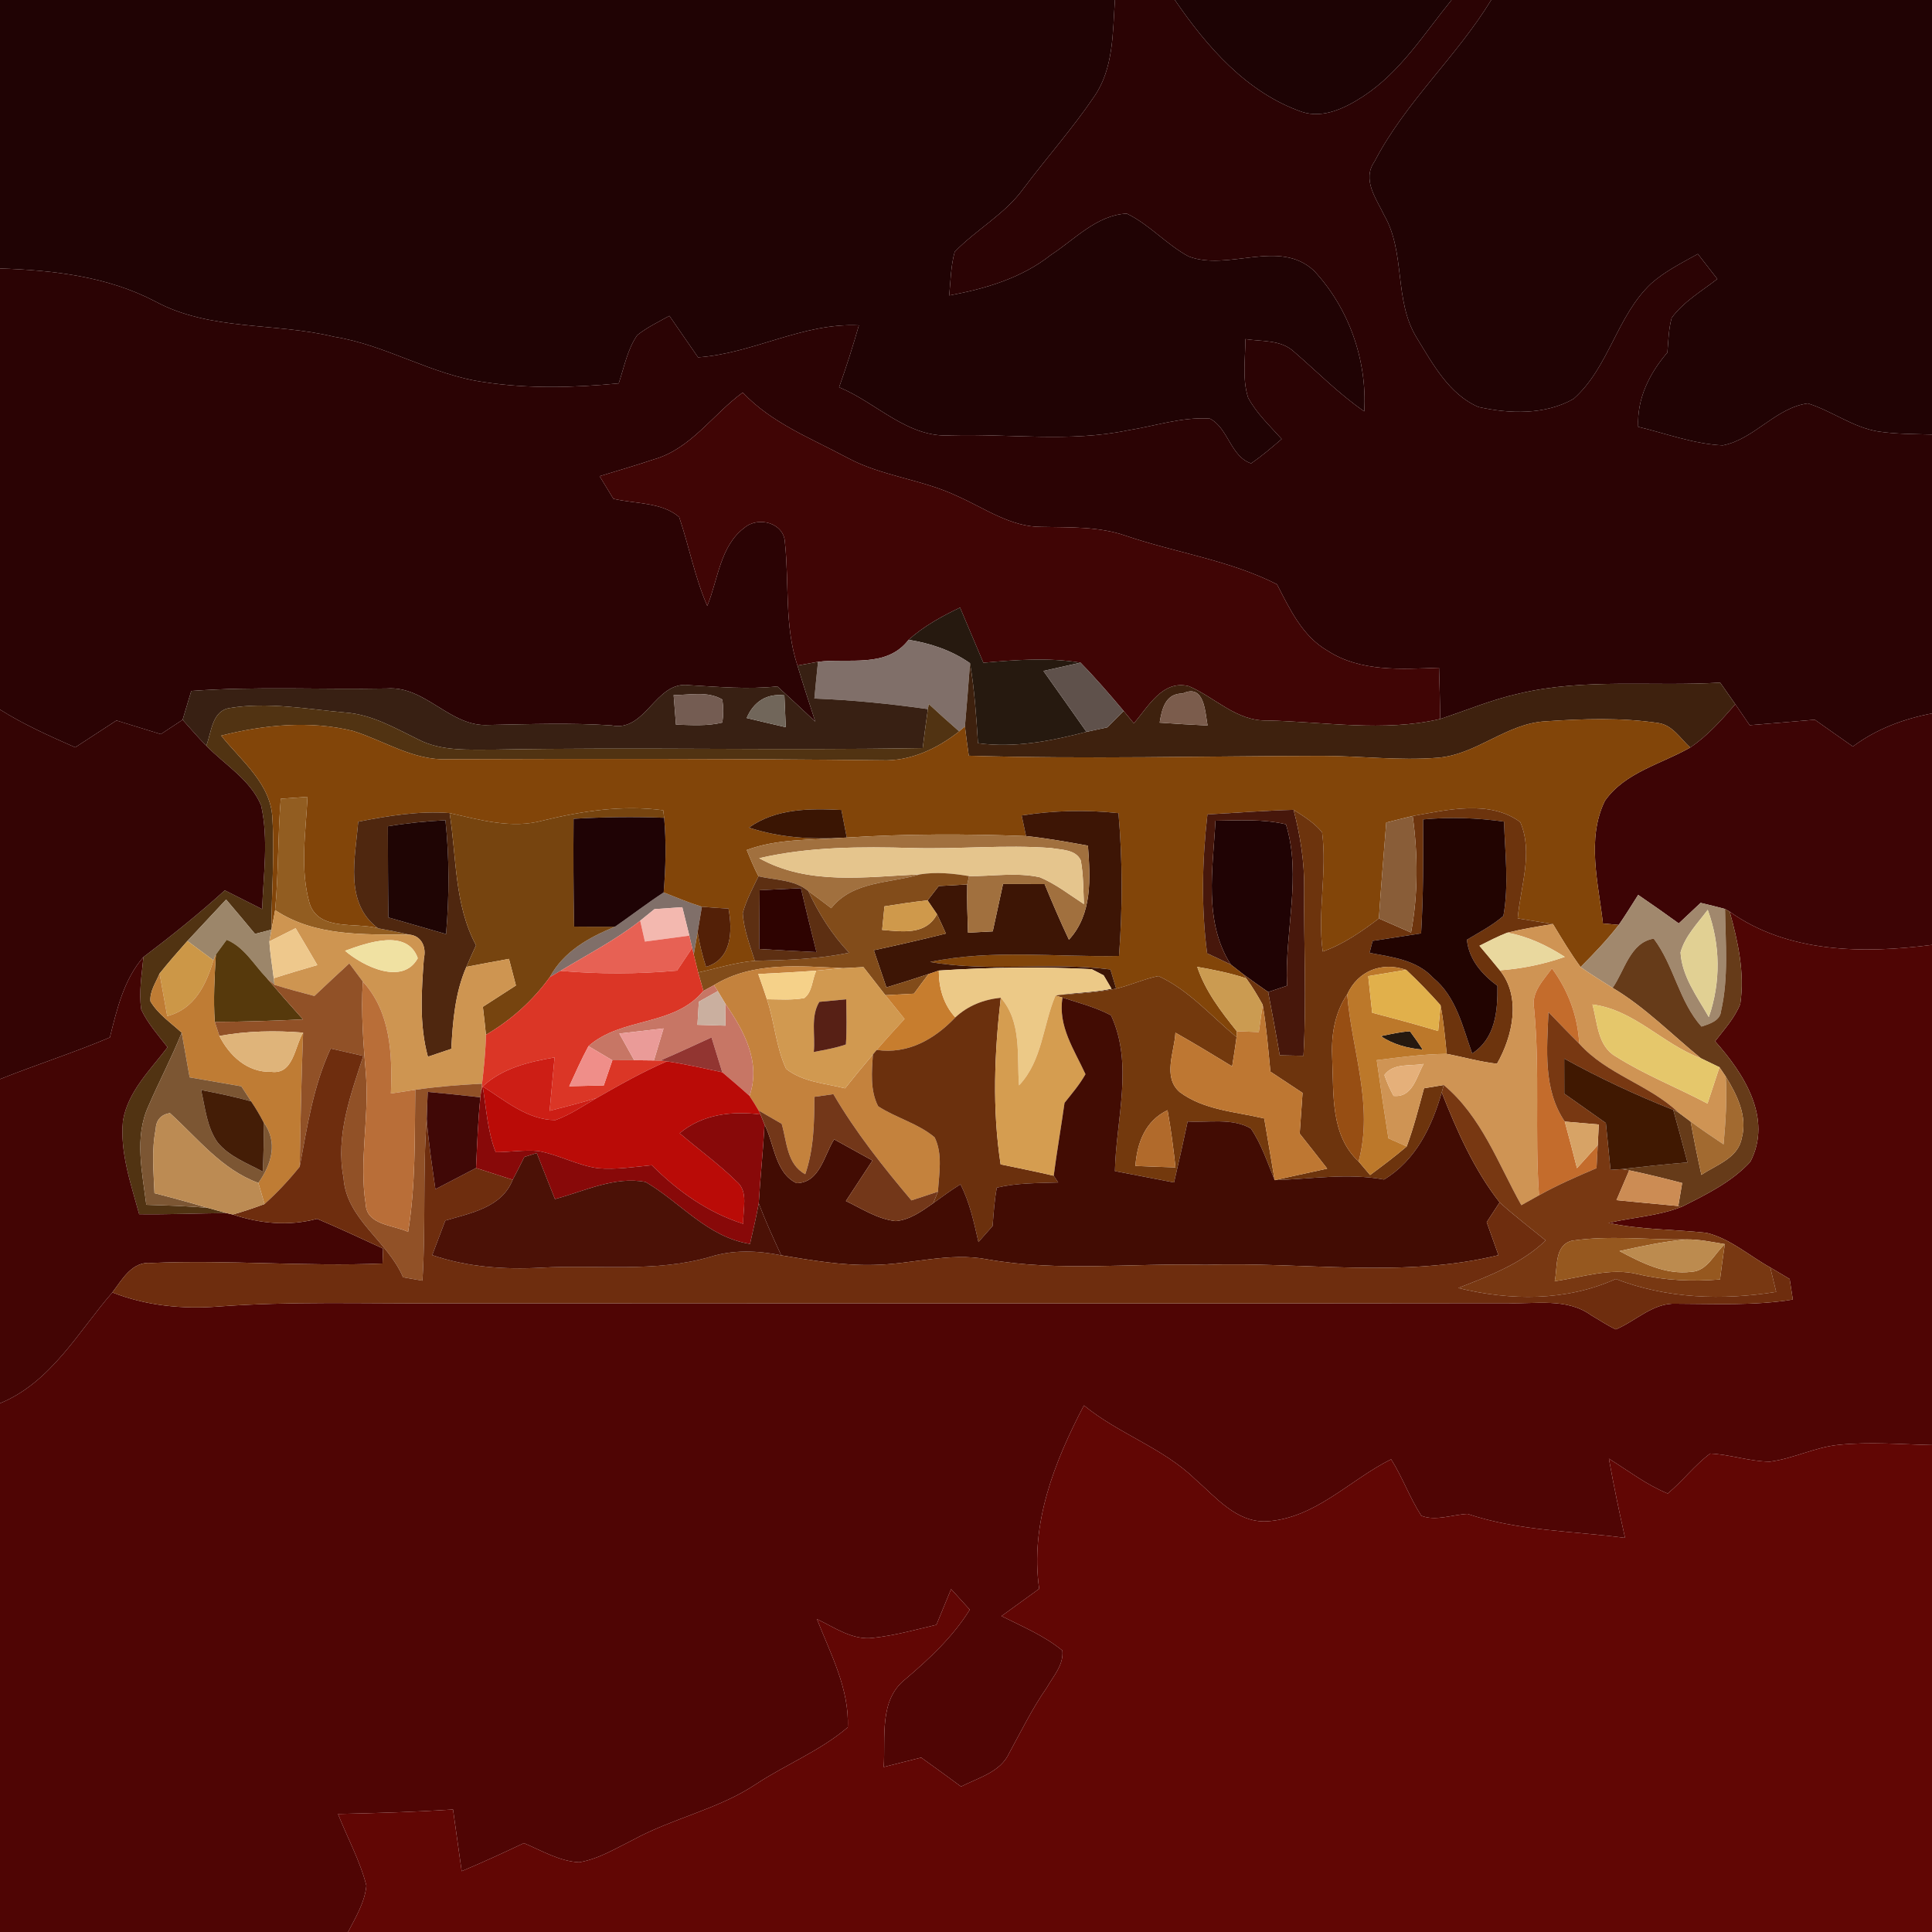 <?xml version="1.0" encoding="UTF-8" ?>
<!DOCTYPE svg PUBLIC "-//W3C//DTD SVG 1.1//EN" "http://www.w3.org/Graphics/SVG/1.1/DTD/svg11.dtd">
<svg width="250pt" height="250pt" viewBox="0 0 250 250" version="1.1" xmlns="http://www.w3.org/2000/svg">
<g id="#200304ff">
<path fill="#200304" opacity="1.00" d=" M 0.00 0.00 L 144.27 0.00 C 143.98 4.25 144.11 8.87 141.57 12.52 C 138.76 16.67 135.42 20.42 132.42 24.42 C 130.02 27.73 126.34 29.69 123.54 32.58 C 123.03 34.42 123.01 36.34 122.83 38.23 C 127.51 37.37 132.22 35.98 136.01 32.97 C 139.09 30.97 141.94 27.81 145.81 27.64 C 148.75 29.06 150.93 31.63 153.80 33.18 C 158.97 35.15 165.51 30.84 170.02 35.02 C 174.54 39.85 176.93 46.62 176.53 53.23 C 173.24 50.97 170.46 48.11 167.45 45.52 C 165.75 43.93 163.27 44.21 161.15 43.88 C 161.16 46.40 160.72 49.03 161.51 51.47 C 162.61 53.51 164.32 55.10 165.85 56.81 C 164.57 57.90 163.29 59.02 161.89 59.96 C 159.22 59.07 158.95 55.40 156.56 54.17 C 152.95 53.92 149.45 55.14 145.92 55.69 C 138.40 57.25 130.71 56.12 123.11 56.33 C 117.49 56.75 113.45 52.11 108.58 50.11 C 109.52 47.47 110.37 44.80 111.14 42.10 C 103.89 41.74 97.47 45.75 90.33 46.24 C 89.10 44.45 87.86 42.66 86.62 40.87 C 85.21 41.65 83.73 42.36 82.46 43.37 C 81.18 45.22 80.77 47.51 80.06 49.61 C 74.28 50.17 68.42 50.33 62.66 49.45 C 55.88 48.52 49.96 44.64 43.20 43.57 C 35.55 41.71 27.20 42.84 20.08 39.00 C 13.89 35.76 6.88 34.97 0.00 34.74 L 0.00 0.00 Z" />
<path fill="#200304" opacity="1.00" d=" M 157.28 106.20 C 160.32 106.16 163.41 105.96 166.40 106.66 C 168.48 113.39 166.20 120.62 166.55 127.55 C 165.94 127.76 164.71 128.16 164.10 128.37 C 163.01 127.60 161.91 126.84 160.85 126.05 C 160.45 125.74 159.65 125.12 159.26 124.81 C 155.70 119.24 156.96 112.41 157.28 106.20 Z" />
</g>
<g id="#2b0304ff">
<path fill="#2b0304" opacity="1.00" d=" M 144.27 0.00 L 152.03 0.00 C 156.18 6.07 161.34 12.00 168.48 14.48 C 171.28 15.39 174.14 13.94 176.44 12.44 C 181.22 9.30 184.29 4.35 187.83 0.00 L 192.96 0.00 C 188.47 7.37 181.84 13.23 177.86 20.91 C 176.21 23.26 178.09 25.70 179.11 27.85 C 181.91 32.71 180.35 38.83 183.29 43.65 C 185.37 47.04 187.48 51.01 191.30 52.66 C 195.31 53.56 199.95 53.71 203.62 51.61 C 208.21 47.55 209.21 40.85 213.68 36.67 C 215.47 35.09 217.63 34.02 219.70 32.86 C 220.54 33.94 221.38 35.02 222.22 36.10 C 220.19 37.68 217.87 39.02 216.32 41.12 C 215.91 42.58 215.89 44.11 215.76 45.61 C 213.43 48.33 211.81 51.57 211.98 55.23 C 215.61 56.10 219.18 57.46 222.93 57.63 C 227.01 56.84 229.76 52.76 233.93 52.20 C 237.05 53.17 239.74 55.29 243.01 55.83 C 245.32 56.18 247.67 56.16 250.00 56.23 L 250.00 92.32 C 246.32 93.02 242.77 94.35 239.76 96.60 C 238.11 95.45 236.47 94.29 234.83 93.13 C 232.03 93.37 229.22 93.62 226.41 93.84 C 225.79 92.93 225.17 92.03 224.55 91.13 C 223.89 90.19 223.24 89.26 222.59 88.33 C 213.91 88.87 205.09 87.72 196.55 89.75 C 193.05 90.52 189.75 91.93 186.35 93.04 C 186.34 90.83 186.28 88.62 186.21 86.41 C 181.35 86.58 176.06 86.98 171.78 84.20 C 168.53 82.33 166.89 78.80 165.24 75.61 C 159.07 72.48 152.16 71.53 145.66 69.32 C 142.17 68.11 138.45 68.26 134.82 68.18 C 130.78 68.22 127.41 65.75 123.86 64.19 C 119.31 62.02 114.12 61.64 109.66 59.24 C 104.97 56.72 99.84 54.75 96.11 50.79 C 92.23 53.62 89.40 58.09 84.59 59.45 C 82.27 60.23 79.92 60.90 77.59 61.62 C 78.18 62.59 78.77 63.57 79.37 64.54 C 82.18 65.21 85.60 64.95 87.88 66.90 C 89.18 70.71 89.90 74.70 91.52 78.40 C 92.92 75.01 93.18 70.63 96.33 68.29 C 98.12 66.77 101.47 67.64 101.57 70.21 C 102.14 75.51 101.49 80.98 103.19 86.12 C 103.92 88.55 104.71 90.96 105.50 93.38 C 103.87 91.85 102.24 90.32 100.59 88.82 C 96.78 89.23 92.95 88.88 89.14 88.66 C 84.78 88.09 83.60 94.78 79.14 93.87 C 73.84 93.51 68.54 93.71 63.24 93.81 C 58.24 94.12 55.09 88.73 50.08 89.09 C 41.64 89.25 33.18 88.79 24.75 89.41 C 24.38 90.65 24.00 91.90 23.63 93.14 C 22.69 93.76 21.75 94.38 20.81 95.00 C 18.90 94.41 16.98 93.82 15.07 93.23 C 13.29 94.38 11.51 95.54 9.73 96.71 C 6.41 95.24 3.08 93.76 0.00 91.82 L 0.00 34.74 C 6.88 34.97 13.89 35.76 20.08 39.00 C 27.20 42.84 35.55 41.71 43.20 43.57 C 49.96 44.64 55.88 48.52 62.66 49.45 C 68.42 50.33 74.28 50.17 80.06 49.61 C 80.77 47.51 81.18 45.22 82.46 43.37 C 83.73 42.36 85.21 41.65 86.62 40.87 C 87.86 42.66 89.10 44.45 90.33 46.24 C 97.47 45.75 103.89 41.74 111.14 42.10 C 110.37 44.80 109.52 47.47 108.58 50.11 C 113.45 52.11 117.49 56.75 123.11 56.33 C 130.71 56.12 138.40 57.25 145.92 55.69 C 149.45 55.14 152.95 53.92 156.56 54.17 C 158.95 55.40 159.22 59.07 161.89 59.96 C 163.29 59.02 164.57 57.90 165.85 56.81 C 164.32 55.10 162.61 53.51 161.51 51.47 C 160.72 49.03 161.16 46.40 161.15 43.88 C 163.27 44.21 165.75 43.93 167.45 45.52 C 170.46 48.11 173.24 50.97 176.53 53.23 C 176.93 46.62 174.54 39.85 170.02 35.02 C 165.51 30.84 158.97 35.15 153.80 33.18 C 150.93 31.63 148.75 29.06 145.81 27.64 C 141.94 27.81 139.09 30.97 136.01 32.97 C 132.22 35.98 127.51 37.37 122.83 38.23 C 123.01 36.34 123.03 34.42 123.54 32.58 C 126.34 29.69 130.02 27.73 132.42 24.42 C 135.42 20.42 138.76 16.67 141.57 12.52 C 144.11 8.87 143.98 4.25 144.27 0.00 Z" />
</g>
<g id="#1d0304ff">
<path fill="#1d0304" opacity="1.00" d=" M 152.03 0.00 L 187.83 0.00 C 184.29 4.35 181.22 9.30 176.44 12.44 C 174.14 13.94 171.28 15.39 168.48 14.48 C 161.34 12.00 156.18 6.07 152.03 0.00 Z" />
</g>
<g id="#210304ff">
<path fill="#210304" opacity="1.00" d=" M 192.96 0.00 L 250.00 0.00 L 250.00 56.23 C 247.67 56.16 245.32 56.18 243.01 55.83 C 239.74 55.29 237.05 53.17 233.93 52.20 C 229.76 52.76 227.01 56.84 222.93 57.63 C 219.18 57.46 215.61 56.10 211.98 55.23 C 211.81 51.57 213.43 48.33 215.76 45.61 C 215.89 44.11 215.91 42.58 216.32 41.12 C 217.87 39.02 220.19 37.68 222.22 36.10 C 221.38 35.02 220.54 33.94 219.70 32.86 C 217.63 34.02 215.47 35.09 213.68 36.67 C 209.21 40.85 208.21 47.55 203.62 51.61 C 199.95 53.71 195.31 53.56 191.30 52.66 C 187.48 51.01 185.37 47.04 183.29 43.65 C 180.35 38.83 181.91 32.71 179.11 27.85 C 178.09 25.70 176.21 23.26 177.86 20.91 C 181.84 13.23 188.47 7.37 192.96 0.00 Z" />
</g>
<g id="#400505ff">
<path fill="#400505" opacity="1.00" d=" M 84.59 59.45 C 89.40 58.09 92.23 53.62 96.11 50.79 C 99.84 54.75 104.97 56.72 109.66 59.24 C 114.12 61.64 119.31 62.02 123.86 64.19 C 127.41 65.75 130.78 68.22 134.82 68.18 C 138.45 68.26 142.17 68.11 145.66 69.32 C 152.16 71.53 159.07 72.48 165.24 75.61 C 166.89 78.80 168.53 82.33 171.78 84.20 C 176.06 86.98 181.35 86.58 186.21 86.41 C 186.28 88.62 186.34 90.83 186.35 93.04 C 178.98 94.76 171.39 93.39 163.93 93.23 C 160.01 93.33 157.23 90.25 153.86 88.80 C 150.45 87.91 148.58 91.45 146.72 93.60 C 146.28 93.06 145.84 92.53 145.40 92.00 C 143.60 89.86 141.78 87.75 139.82 85.75 C 135.66 85.06 131.43 85.39 127.25 85.76 C 126.24 83.38 125.24 81.00 124.23 78.62 C 121.86 79.75 119.53 81.03 117.57 82.79 C 114.73 86.51 109.86 85.13 105.85 85.64 C 105.19 85.76 103.86 86.00 103.19 86.12 C 101.49 80.98 102.14 75.51 101.57 70.21 C 101.47 67.64 98.12 66.77 96.33 68.29 C 93.18 70.63 92.92 75.01 91.52 78.40 C 89.90 74.70 89.18 70.71 87.88 66.90 C 85.60 64.95 82.18 65.21 79.37 64.54 C 78.77 63.57 78.18 62.59 77.59 61.62 C 79.92 60.90 82.27 60.23 84.59 59.45 Z" />
</g>
<g id="#26190fff">
<path fill="#26190f" opacity="1.00" d=" M 117.57 82.79 C 119.53 81.03 121.86 79.75 124.23 78.62 C 125.24 81.00 126.24 83.38 127.25 85.76 C 131.43 85.39 135.66 85.06 139.82 85.75 C 138.22 86.11 136.62 86.47 135.02 86.82 C 136.87 89.45 138.75 92.06 140.59 94.70 C 136.01 95.89 131.29 96.82 126.55 96.17 C 126.33 92.71 126.10 89.24 125.52 85.82 C 123.16 84.16 120.40 83.24 117.57 82.79 Z" />
<path fill="#26190f" opacity="1.00" d=" M 178.67 134.08 C 179.92 133.82 181.17 133.52 182.45 133.45 C 183.03 134.22 183.58 135.01 184.09 135.82 C 182.17 135.66 180.29 135.16 178.67 134.08 Z" />
</g>
<g id="#806f69ff">
<path fill="#806f69" opacity="1.00" d=" M 117.57 82.79 C 120.40 83.24 123.16 84.16 125.52 85.82 C 125.32 88.55 125.10 91.28 124.86 94.01 L 124.12 94.64 C 122.79 93.48 121.47 92.30 120.18 91.10 L 120.07 91.76 C 115.19 91.07 110.29 90.58 105.38 90.39 C 105.53 88.80 105.68 87.22 105.85 85.64 C 109.86 85.13 114.73 86.51 117.57 82.79 Z" />
<path fill="#806f69" opacity="1.00" d=" M 79.59 119.91 C 81.70 118.45 83.73 116.88 85.88 115.48 C 87.51 116.13 89.14 116.81 90.82 117.33 C 90.69 118.16 90.41 119.82 90.27 120.64 C 90.15 121.36 89.90 122.80 89.77 123.52 L 89.57 122.67 C 89.48 122.27 89.29 121.47 89.20 121.07 C 88.90 119.84 88.60 118.62 88.29 117.39 C 87.09 117.47 85.89 117.56 84.69 117.64 C 84.23 118.02 83.31 118.76 82.84 119.14 C 79.64 121.65 76.00 123.53 72.52 125.63 C 72.18 125.83 71.49 126.23 71.15 126.43 C 72.95 123.09 76.22 121.30 79.59 119.91 Z" />
</g>
<g id="#382013ff">
<path fill="#382013" opacity="1.00" d=" M 103.19 86.12 C 103.86 86.00 105.19 85.76 105.85 85.64 C 105.68 87.22 105.53 88.80 105.38 90.39 C 110.29 90.58 115.19 91.07 120.07 91.76 C 119.82 93.44 119.61 95.12 119.40 96.80 C 100.94 97.13 82.47 96.66 64.00 97.00 C 60.69 96.98 57.16 97.26 54.12 95.68 C 51.13 94.22 48.17 92.48 44.77 92.21 C 39.77 91.77 34.67 90.79 29.67 91.63 C 27.40 92.03 27.38 94.77 26.69 96.50 C 25.63 95.42 24.63 94.27 23.63 93.14 C 24.00 91.90 24.38 90.65 24.75 89.41 C 33.18 88.79 41.64 89.25 50.08 89.09 C 55.09 88.73 58.24 94.12 63.24 93.81 C 68.54 93.71 73.84 93.51 79.14 93.87 C 83.60 94.78 84.78 88.09 89.14 88.66 C 92.95 88.88 96.78 89.23 100.59 88.82 C 102.24 90.32 103.87 91.85 105.50 93.38 C 104.71 90.96 103.92 88.55 103.19 86.12 M 87.17 89.94 C 87.27 91.22 87.37 92.49 87.47 93.77 C 89.47 93.82 91.50 93.98 93.47 93.50 C 93.62 92.51 93.62 91.51 93.47 90.52 C 91.55 89.39 89.27 89.95 87.17 89.94 M 96.62 92.91 C 98.30 93.32 99.99 93.71 101.68 94.10 C 101.62 92.72 101.56 91.35 101.50 89.98 C 99.20 89.70 97.51 90.82 96.62 92.91 Z" />
</g>
<g id="#3e210eff">
<path fill="#3e210e" opacity="1.00" d=" M 125.52 85.82 C 126.10 89.24 126.33 92.71 126.55 96.17 C 131.29 96.82 136.01 95.89 140.59 94.70 C 141.48 94.50 142.38 94.31 143.28 94.12 C 143.98 93.42 144.69 92.71 145.40 92.00 C 145.84 92.53 146.28 93.06 146.72 93.60 C 148.58 91.45 150.45 87.91 153.86 88.80 C 157.23 90.25 160.01 93.33 163.93 93.23 C 171.39 93.39 178.98 94.76 186.35 93.04 C 189.75 91.93 193.05 90.52 196.55 89.75 C 205.09 87.72 213.91 88.87 222.59 88.33 C 223.24 89.26 223.89 90.19 224.55 91.13 C 222.77 93.16 220.97 95.22 218.71 96.73 C 217.44 95.57 216.43 93.83 214.59 93.56 C 209.77 92.84 204.85 93.01 200.00 93.34 C 194.94 93.60 191.08 97.65 186.06 98.05 C 181.04 98.46 176.02 97.81 171.00 97.81 C 155.79 97.84 140.56 98.25 125.36 97.79 C 125.18 96.53 125.01 95.27 124.86 94.01 C 125.10 91.28 125.32 88.55 125.52 85.82 M 150.06 93.51 C 152.13 93.66 154.19 93.78 156.26 93.88 C 155.92 92.05 155.86 88.43 153.03 89.74 C 150.80 89.72 150.34 91.75 150.06 93.51 Z" />
</g>
<g id="#5f514bff">
<path fill="#5f514b" opacity="1.00" d=" M 135.02 86.82 C 136.62 86.47 138.22 86.11 139.82 85.75 C 141.78 87.75 143.60 89.86 145.40 92.00 C 144.69 92.71 143.98 93.42 143.28 94.12 C 142.38 94.31 141.48 94.50 140.59 94.70 C 138.75 92.06 136.87 89.45 135.02 86.82 Z" />
</g>
<g id="#745c52ff">
<path fill="#745c52" opacity="1.00" d=" M 87.17 89.94 C 89.27 89.95 91.55 89.39 93.47 90.52 C 93.62 91.51 93.62 92.51 93.47 93.50 C 91.50 93.98 89.47 93.82 87.47 93.77 C 87.37 92.49 87.27 91.22 87.17 89.94 Z" />
</g>
<g id="#71665aff">
<path fill="#71665a" opacity="1.00" d=" M 96.62 92.91 C 97.51 90.82 99.20 89.70 101.50 89.98 C 101.56 91.35 101.62 92.72 101.68 94.10 C 99.99 93.71 98.30 93.32 96.62 92.91 Z" />
</g>
<g id="#7b5c4cff">
<path fill="#7b5c4c" opacity="1.00" d=" M 150.06 93.51 C 150.34 91.75 150.80 89.72 153.03 89.74 C 155.86 88.43 155.92 92.05 156.26 93.88 C 154.19 93.78 152.13 93.66 150.06 93.51 Z" />
</g>
<g id="#513312ff">
<path fill="#513312" opacity="1.00" d=" M 29.67 91.63 C 34.67 90.79 39.77 91.77 44.77 92.21 C 48.17 92.48 51.13 94.22 54.12 95.68 C 57.16 97.26 60.69 96.98 64.00 97.00 C 82.47 96.66 100.94 97.13 119.40 96.80 C 119.61 95.12 119.82 93.44 120.07 91.76 L 120.18 91.10 C 121.47 92.30 122.79 93.48 124.12 94.64 C 121.26 96.90 117.78 98.53 114.06 98.38 C 95.36 98.17 76.65 98.18 57.94 98.24 C 53.51 98.44 49.76 95.87 45.70 94.59 C 40.09 93.20 34.18 93.79 28.62 95.19 C 31.22 98.45 35.09 101.42 35.25 105.94 C 35.55 110.72 35.12 115.51 35.13 120.29 C 34.59 120.43 33.53 120.71 33.00 120.85 C 31.76 119.36 30.52 117.87 29.26 116.40 C 27.59 118.19 25.91 119.97 24.25 121.76 C 23.02 123.14 21.80 124.54 20.65 125.98 C 20.17 127.13 19.35 128.28 19.47 129.58 C 20.46 131.24 22.11 132.34 23.51 133.63 C 22.21 136.87 20.58 139.95 19.20 143.14 C 17.35 147.18 18.42 151.69 18.93 155.90 C 21.59 155.99 24.27 156.05 26.93 156.31 C 27.52 156.48 28.71 156.80 29.30 156.97 C 25.53 157.01 21.77 157.17 18.01 157.12 C 16.94 153.18 15.51 149.17 15.91 145.03 C 16.54 141.24 19.45 138.46 21.68 135.51 C 20.47 133.95 19.13 132.45 18.28 130.65 C 17.94 128.38 18.36 126.09 18.56 123.84 C 22.18 121.10 25.73 118.26 29.09 115.21 C 30.70 116.01 32.31 116.82 33.92 117.64 C 34.08 113.18 34.77 108.63 33.79 104.23 C 32.42 100.91 29.12 98.99 26.69 96.50 C 27.38 94.77 27.40 92.03 29.67 91.63 Z" />
</g>
<g id="#3d0405ff">
<path fill="#3d0405" opacity="1.00" d=" M 224.55 91.13 C 225.17 92.03 225.79 92.93 226.41 93.84 C 229.22 93.62 232.03 93.37 234.83 93.13 C 236.47 94.29 238.11 95.45 239.76 96.60 C 242.77 94.35 246.32 93.02 250.00 92.32 L 250.00 122.27 C 241.17 123.41 231.36 123.35 223.82 117.97 L 223.22 117.62 C 222.17 117.34 221.12 117.08 220.06 116.83 C 219.12 117.72 218.18 118.61 217.23 119.49 C 215.50 118.24 213.75 117.00 211.98 115.80 C 211.15 117.10 210.35 118.41 209.47 119.68 C 208.96 119.63 207.94 119.54 207.42 119.50 C 206.84 114.29 205.26 108.59 207.67 103.63 C 210.26 99.93 214.97 98.87 218.71 96.73 C 220.97 95.22 222.77 93.16 224.55 91.13 Z" />
</g>
<g id="#340404ff">
<path fill="#340404" opacity="1.00" d=" M 0.00 91.82 C 3.08 93.76 6.41 95.24 9.73 96.71 C 11.51 95.54 13.29 94.38 15.07 93.23 C 16.98 93.82 18.90 94.41 20.81 95.00 C 21.75 94.38 22.69 93.76 23.63 93.14 C 24.63 94.27 25.63 95.42 26.69 96.50 C 29.12 98.99 32.42 100.91 33.79 104.23 C 34.77 108.63 34.08 113.18 33.92 117.64 C 32.31 116.82 30.70 116.01 29.09 115.21 C 25.73 118.26 22.18 121.10 18.56 123.84 C 16.02 126.75 15.13 130.59 14.22 134.24 C 9.55 136.22 4.71 137.76 0.00 139.64 L 0.00 91.82 Z" />
</g>
<g id="#824509ff">
<path fill="#824509" opacity="1.00" d=" M 186.06 98.05 C 191.08 97.65 194.94 93.60 200.00 93.34 C 204.85 93.01 209.77 92.84 214.59 93.56 C 216.43 93.83 217.44 95.57 218.71 96.73 C 214.97 98.87 210.26 99.93 207.67 103.63 C 205.26 108.59 206.84 114.29 207.42 119.50 C 207.94 119.54 208.96 119.63 209.47 119.68 C 207.97 121.62 206.26 123.40 204.53 125.14 C 203.22 123.35 202.09 121.46 200.95 119.57 C 199.43 119.33 197.91 119.08 196.39 118.84 C 196.74 114.76 198.43 110.31 196.72 106.38 C 192.79 103.47 187.28 104.79 182.80 105.59 C 181.65 105.86 180.52 106.15 179.38 106.44 C 179.06 110.57 178.70 114.71 178.43 118.85 C 176.18 120.55 173.84 122.19 171.16 123.13 C 170.46 117.99 171.75 112.81 171.08 107.70 C 170.08 106.47 168.71 105.63 167.39 104.79 C 163.67 104.89 159.96 105.18 156.24 105.39 C 155.56 111.36 155.42 117.40 156.20 123.36 C 157.23 123.83 158.24 124.31 159.26 124.81 C 159.65 125.12 160.45 125.74 160.85 126.05 L 161.26 126.60 C 159.20 125.91 157.05 125.49 154.92 125.11 C 155.97 128.25 157.99 130.88 160.04 133.44 L 160.01 134.21 C 156.73 131.48 153.82 128.10 149.90 126.30 C 148.03 126.67 146.28 127.50 144.43 127.93 C 144.24 127.31 143.88 126.07 143.69 125.45 C 135.95 124.44 128.09 125.82 120.36 124.48 C 128.41 122.81 136.65 123.87 144.80 123.70 C 145.26 117.55 145.27 111.37 144.73 105.22 C 140.55 104.77 136.34 104.87 132.20 105.52 C 132.34 106.19 132.63 107.52 132.77 108.19 C 125.04 107.89 117.29 107.89 109.57 108.38 C 109.34 107.19 109.11 106.00 108.88 104.81 C 104.76 104.60 100.43 104.60 96.91 107.09 C 100.79 108.37 104.88 108.65 108.94 108.41 C 104.82 108.73 100.57 108.52 96.63 109.99 C 97.10 111.14 97.57 112.29 98.15 113.39 C 97.40 114.94 96.56 116.48 96.11 118.16 C 96.24 120.29 97.04 122.31 97.67 124.33 C 95.17 124.53 92.78 125.31 90.34 125.84 C 90.20 125.26 89.91 124.10 89.77 123.52 C 89.90 122.80 90.15 121.36 90.27 120.64 C 90.52 122.16 90.88 123.65 91.36 125.11 C 94.72 124.14 94.80 120.43 94.27 117.57 C 93.12 117.51 91.97 117.43 90.82 117.33 C 89.14 116.81 87.51 116.13 85.88 115.48 C 86.14 112.26 86.23 109.03 85.94 105.82 L 85.82 104.85 C 80.60 104.14 75.37 104.94 70.29 106.17 C 66.24 107.29 62.14 106.10 58.18 105.21 C 54.20 104.91 50.24 105.56 46.35 106.33 C 45.98 111.00 44.51 116.83 48.92 120.12 C 46.01 119.30 41.29 120.54 40.07 116.94 C 38.78 112.44 39.57 107.70 39.79 103.11 C 38.64 103.19 37.48 103.28 36.33 103.36 C 35.94 108.16 36.05 112.98 35.60 117.77 C 35.48 118.40 35.24 119.66 35.13 120.29 C 35.12 115.51 35.55 110.72 35.25 105.94 C 35.09 101.42 31.22 98.45 28.62 95.19 C 34.18 93.79 40.09 93.20 45.70 94.59 C 49.76 95.87 53.51 98.44 57.94 98.24 C 76.65 98.18 95.36 98.17 114.06 98.38 C 117.78 98.53 121.26 96.90 124.12 94.64 L 124.86 94.01 C 125.01 95.27 125.18 96.53 125.36 97.79 C 140.56 98.25 155.79 97.84 171.00 97.81 C 176.02 97.81 181.04 98.46 186.06 98.05 Z" />
</g>
<g id="#925d21ff">
<path fill="#925d21" opacity="1.00" d=" M 36.33 103.36 C 37.48 103.28 38.64 103.19 39.79 103.11 C 39.57 107.70 38.78 112.44 40.07 116.94 C 41.29 120.54 46.01 119.30 48.92 120.12 C 50.26 120.37 51.61 120.62 52.95 120.94 C 47.02 120.90 40.77 121.20 35.60 117.77 C 36.05 112.98 35.94 108.16 36.33 103.36 Z" />
</g>
<g id="#4f270fff">
<path fill="#4f270f" opacity="1.00" d=" M 46.35 106.33 C 50.24 105.56 54.20 104.91 58.18 105.21 C 59.09 110.95 58.77 117.05 61.60 122.32 C 61.18 123.25 60.75 124.17 60.35 125.11 C 58.89 128.45 58.59 132.12 58.40 135.72 C 57.64 135.97 56.13 136.48 55.37 136.74 C 54.23 132.57 54.54 128.26 54.85 124.02 C 55.19 122.58 54.56 121.08 52.95 120.94 C 51.61 120.62 50.26 120.37 48.92 120.12 C 44.51 116.83 45.98 111.00 46.35 106.33 M 50.19 106.92 C 50.20 110.85 50.20 114.79 50.26 118.72 C 52.75 119.43 55.24 120.15 57.72 120.87 C 58.14 115.97 58.16 111.03 57.64 106.14 C 55.14 106.26 52.65 106.51 50.19 106.92 Z" />
</g>
<g id="#76440fff">
<path fill="#76440f" opacity="1.00" d=" M 58.18 105.21 C 62.14 106.10 66.24 107.29 70.29 106.17 C 75.37 104.94 80.60 104.14 85.82 104.85 L 85.94 105.82 C 82.03 105.67 78.12 105.72 74.22 105.95 C 74.18 110.60 74.20 115.25 74.29 119.90 C 76.06 119.92 77.82 119.92 79.59 119.91 C 76.22 121.30 72.95 123.09 71.15 126.43 C 68.95 129.48 66.13 132.01 62.88 133.90 C 62.76 132.69 62.63 131.48 62.48 130.28 C 63.90 129.36 65.33 128.44 66.76 127.52 C 66.46 126.37 66.17 125.23 65.86 124.08 C 64.02 124.41 62.18 124.76 60.35 125.11 C 60.75 124.17 61.18 123.25 61.60 122.32 C 58.77 117.05 59.09 110.95 58.18 105.21 Z" />
</g>
<g id="#3a1503ff">
<path fill="#3a1503" opacity="1.00" d=" M 96.91 107.09 C 100.43 104.60 104.76 104.60 108.88 104.81 C 109.11 106.00 109.34 107.19 109.57 108.38 L 108.94 108.41 C 104.88 108.65 100.79 108.37 96.91 107.09 Z" />
</g>
<g id="#3d1505ff">
<path fill="#3d1505" opacity="1.00" d=" M 132.20 105.52 C 136.34 104.87 140.55 104.77 144.73 105.22 C 145.27 111.37 145.26 117.55 144.80 123.70 C 136.65 123.87 128.41 122.81 120.36 124.48 C 128.09 125.82 135.95 124.44 143.69 125.45 C 143.88 126.07 144.24 127.31 144.43 127.93 C 142.02 128.42 139.56 128.57 137.12 128.74 C 139.35 128.42 141.62 128.42 143.83 127.94 C 143.58 127.50 143.07 126.64 142.81 126.21 C 142.42 126.01 141.65 125.61 141.26 125.41 C 134.68 125.08 128.06 125.16 121.48 125.59 C 121.15 125.70 120.49 125.93 120.16 126.04 C 118.35 126.65 116.52 127.22 114.70 127.77 C 114.15 126.17 113.61 124.57 113.07 122.96 C 116.19 122.28 119.30 121.58 122.40 120.80 C 122.03 119.96 121.64 119.13 121.25 118.30 C 120.94 117.85 120.33 116.96 120.03 116.51 C 120.51 115.88 120.99 115.26 121.47 114.65 C 122.70 114.59 123.93 114.53 125.16 114.44 C 125.11 116.52 125.19 118.61 125.26 120.69 C 126.32 120.63 127.39 120.58 128.46 120.52 C 128.90 118.48 129.35 116.43 129.79 114.39 C 131.58 114.39 133.38 114.39 135.17 114.40 C 136.17 116.82 137.20 119.23 138.32 121.60 C 141.39 118.25 141.08 113.64 140.78 109.43 C 138.12 108.95 135.46 108.46 132.77 108.19 C 132.63 107.52 132.34 106.19 132.20 105.52 Z" />
</g>
<g id="#47170bff">
<path fill="#47170b" opacity="1.00" d=" M 156.24 105.39 C 159.96 105.18 163.67 104.89 167.39 104.79 C 168.26 108.12 168.80 111.53 168.76 114.98 C 168.70 122.19 169.08 129.41 168.67 136.62 C 167.64 136.60 166.62 136.58 165.60 136.56 C 165.12 133.82 164.63 131.09 164.10 128.37 C 164.71 128.16 165.94 127.76 166.55 127.55 C 166.20 120.62 168.48 113.39 166.40 106.66 C 163.41 105.96 160.32 106.16 157.28 106.20 C 156.96 112.41 155.70 119.24 159.26 124.81 C 158.24 124.31 157.23 123.83 156.20 123.36 C 155.42 117.40 155.56 111.36 156.24 105.39 Z" />
</g>
<g id="#6d340dff">
<path fill="#6d340d" opacity="1.00" d=" M 167.39 104.79 C 168.71 105.63 170.08 106.47 171.08 107.70 C 171.75 112.81 170.46 117.99 171.16 123.13 C 173.84 122.19 176.18 120.55 178.43 118.85 C 179.81 119.45 181.20 120.06 182.59 120.67 C 183.52 115.69 183.49 110.60 182.80 105.59 C 187.28 104.79 192.79 103.47 196.72 106.38 C 198.43 110.31 196.74 114.76 196.39 118.84 C 197.91 119.08 199.43 119.33 200.95 119.57 C 198.97 119.89 196.99 120.21 195.04 120.69 C 193.80 121.17 192.62 121.79 191.44 122.38 C 192.33 123.43 193.21 124.49 194.08 125.56 C 196.88 129.03 195.74 134.09 193.71 137.65 C 191.51 137.40 189.37 136.78 187.20 136.37 C 187.00 134.27 186.80 132.16 186.41 130.08 C 185.00 128.49 183.51 126.96 181.96 125.50 C 178.82 124.42 175.73 125.60 174.33 128.67 C 172.65 131.13 172.23 134.13 172.39 137.05 C 172.60 141.60 172.14 146.89 175.80 150.29 C 176.17 150.73 176.92 151.61 177.29 152.05 C 178.90 150.85 180.51 149.65 182.03 148.35 C 182.94 145.89 183.58 143.35 184.27 140.82 C 184.91 140.72 186.18 140.51 186.82 140.40 L 186.56 141.36 C 185.29 145.79 183.19 150.17 179.09 152.63 C 174.39 151.76 169.66 152.57 164.94 152.71 C 167.21 152.22 169.48 151.72 171.74 151.22 C 170.56 149.70 169.37 148.19 168.18 146.69 C 168.30 144.93 168.43 143.17 168.55 141.42 C 167.16 140.50 165.77 139.59 164.39 138.67 C 164.11 135.78 163.88 132.87 163.39 130.01 C 162.74 128.84 162.05 127.68 161.26 126.60 L 160.85 126.05 C 161.91 126.84 163.01 127.60 164.10 128.37 C 164.63 131.09 165.12 133.82 165.60 136.56 C 166.62 136.58 167.64 136.60 168.67 136.62 C 169.08 129.41 168.70 122.19 168.76 114.98 C 168.80 111.53 168.26 108.12 167.39 104.79 M 184.15 106.03 C 184.19 110.95 184.18 115.87 183.89 120.78 C 181.80 121.11 179.71 121.43 177.62 121.75 C 177.52 122.14 177.32 122.92 177.22 123.30 C 180.13 123.85 183.35 124.22 185.46 126.54 C 188.44 128.98 189.26 132.87 190.50 136.32 C 193.51 134.37 193.81 130.84 193.77 127.57 C 191.77 126.08 190.07 124.18 189.82 121.60 C 191.43 120.63 193.12 119.76 194.54 118.52 C 195.27 114.49 194.75 110.37 194.62 106.32 C 191.15 105.82 187.64 105.71 184.15 106.03 Z" />
</g>
<g id="#1f0504ff">
<path fill="#1f0504" opacity="1.00" d=" M 50.19 106.92 C 52.65 106.51 55.14 106.26 57.64 106.14 C 58.16 111.03 58.14 115.97 57.72 120.87 C 55.24 120.15 52.75 119.43 50.26 118.72 C 50.20 114.79 50.20 110.85 50.19 106.92 Z" />
</g>
<g id="#1f0305ff">
<path fill="#1f0305" opacity="1.00" d=" M 74.22 105.95 C 78.12 105.72 82.03 105.67 85.94 105.82 C 86.23 109.03 86.14 112.26 85.88 115.48 C 83.73 116.88 81.70 118.45 79.59 119.91 C 77.82 119.92 76.06 119.92 74.29 119.90 C 74.20 115.25 74.18 110.60 74.22 105.95 Z" />
</g>
<g id="#895d38ff">
<path fill="#895d38" opacity="1.00" d=" M 179.38 106.44 C 180.52 106.15 181.65 105.86 182.80 105.59 C 183.49 110.60 183.52 115.69 182.59 120.67 C 181.20 120.06 179.81 119.45 178.43 118.85 C 178.70 114.71 179.06 110.57 179.38 106.44 Z" />
</g>
<g id="#220401ff">
<path fill="#220401" opacity="1.00" d=" M 184.15 106.03 C 187.64 105.71 191.15 105.82 194.62 106.32 C 194.75 110.37 195.27 114.49 194.54 118.52 C 193.12 119.76 191.43 120.63 189.82 121.60 C 190.07 124.18 191.77 126.08 193.77 127.57 C 193.81 130.84 193.51 134.37 190.50 136.32 C 189.26 132.87 188.44 128.98 185.46 126.54 C 183.35 124.22 180.13 123.85 177.22 123.30 C 177.32 122.92 177.52 122.14 177.62 121.75 C 179.71 121.43 181.80 121.11 183.89 120.78 C 184.18 115.87 184.19 110.95 184.15 106.03 Z" />
</g>
<g id="#a1703eff">
<path fill="#a1703e" opacity="1.00" d=" M 108.94 108.41 L 109.57 108.38 C 117.29 107.89 125.04 107.89 132.77 108.19 C 135.46 108.46 138.12 108.95 140.78 109.43 C 141.08 113.64 141.39 118.25 138.32 121.60 C 137.20 119.23 136.17 116.82 135.17 114.40 C 133.38 114.39 131.58 114.39 129.79 114.39 C 129.35 116.43 128.90 118.48 128.46 120.52 C 127.39 120.58 126.32 120.63 125.26 120.69 C 125.19 118.61 125.11 116.52 125.16 114.44 L 125.39 113.37 C 128.44 113.40 131.55 112.85 134.56 113.52 C 136.62 114.38 138.39 115.78 140.26 116.99 C 140.17 115.10 140.20 113.20 139.85 111.33 C 139.19 109.90 137.35 109.98 136.04 109.74 C 130.04 109.28 124.02 109.91 118.02 109.73 C 111.40 109.55 104.72 109.55 98.24 111.05 C 104.64 114.62 112.08 113.45 119.05 113.14 C 115.11 114.33 110.36 113.97 107.56 117.52 C 106.58 116.77 105.59 116.02 104.59 115.30 C 102.80 113.80 100.30 113.90 98.15 113.39 C 97.57 112.29 97.10 111.14 96.63 109.99 C 100.57 108.52 104.82 108.73 108.94 108.41 Z" />
</g>
<g id="#e5c58dff">
<path fill="#e5c58d" opacity="1.00" d=" M 98.24 111.05 C 104.72 109.55 111.40 109.55 118.02 109.73 C 124.02 109.91 130.04 109.28 136.04 109.74 C 137.35 109.98 139.19 109.90 139.85 111.33 C 140.20 113.20 140.17 115.10 140.26 116.99 C 138.39 115.78 136.62 114.38 134.56 113.52 C 131.55 112.85 128.44 113.40 125.39 113.37 C 123.29 113.01 121.16 112.81 119.05 113.14 C 112.08 113.45 104.64 114.62 98.24 111.05 Z" />
</g>
<g id="#824c1aff">
<path fill="#824c1a" opacity="1.00" d=" M 119.05 113.14 C 121.16 112.81 123.29 113.01 125.39 113.37 L 125.16 114.44 C 123.93 114.53 122.70 114.59 121.47 114.65 C 120.99 115.26 120.51 115.88 120.03 116.51 C 118.16 116.70 116.31 116.99 114.45 117.28 C 114.38 118.04 114.22 119.56 114.15 120.33 C 116.74 120.54 119.79 121.05 121.25 118.30 C 121.64 119.13 122.03 119.96 122.40 120.80 C 119.30 121.58 116.19 122.28 113.07 122.96 C 113.61 124.57 114.15 126.17 114.70 127.77 C 116.52 127.22 118.35 126.65 120.16 126.04 C 119.52 126.88 118.89 127.72 118.27 128.58 C 117.03 128.65 115.80 128.71 114.57 128.78 C 113.62 127.57 112.67 126.36 111.73 125.14 C 111.09 125.18 109.80 125.24 109.16 125.28 C 103.51 125.03 97.45 124.37 92.38 127.48 C 92.04 127.66 91.36 128.03 91.02 128.22 C 90.85 127.62 90.51 126.43 90.34 125.84 C 92.78 125.31 95.17 124.53 97.67 124.33 C 101.75 124.24 105.86 124.12 109.87 123.28 C 107.65 120.93 105.94 118.21 104.59 115.30 C 105.59 116.02 106.58 116.77 107.56 117.52 C 110.36 113.97 115.11 114.33 119.05 113.14 Z" />
</g>
<g id="#5d2f12ff">
<path fill="#5d2f12" opacity="1.00" d=" M 96.11 118.16 C 96.56 116.48 97.40 114.94 98.15 113.39 C 100.30 113.90 102.80 113.80 104.59 115.30 C 105.94 118.21 107.65 120.93 109.87 123.28 C 105.86 124.12 101.75 124.24 97.67 124.33 C 97.04 122.31 96.24 120.29 96.11 118.16 M 98.30 115.19 C 98.27 117.73 98.26 120.27 98.25 122.80 C 100.72 122.95 103.18 123.09 105.65 123.20 C 104.95 120.45 104.29 117.69 103.64 114.93 C 101.86 115.01 100.08 115.10 98.30 115.19 Z" />
</g>
<g id="#2e0301ff">
<path fill="#2e0301" opacity="1.00" d=" M 98.30 115.19 C 100.08 115.10 101.86 115.01 103.64 114.93 C 104.29 117.69 104.95 120.45 105.65 123.20 C 103.18 123.09 100.72 122.95 98.25 122.80 C 98.26 120.27 98.27 117.73 98.30 115.19 Z" />
</g>
<g id="#a1886dff">
<path fill="#a1886d" opacity="1.00" d=" M 211.98 115.80 C 213.75 117.00 215.50 118.24 217.23 119.49 C 218.18 118.61 219.12 117.72 220.06 116.83 C 221.12 117.08 222.17 117.34 223.22 117.62 C 223.28 122.01 223.69 126.48 222.71 130.79 C 222.61 132.11 221.19 132.50 220.17 132.84 C 217.25 129.57 216.62 124.94 213.99 121.46 C 210.93 121.95 210.23 125.62 208.67 127.83 C 207.28 126.95 205.87 126.09 204.53 125.14 C 206.26 123.40 207.97 121.62 209.47 119.68 C 210.35 118.41 211.15 117.10 211.98 115.80 M 217.46 123.24 C 217.64 126.35 219.62 128.98 221.12 131.61 C 222.69 127.09 222.62 122.21 220.98 117.73 C 219.69 119.47 218.05 121.10 217.46 123.24 Z" />
</g>
<g id="#9c866aff">
<path fill="#9c866a" opacity="1.00" d=" M 24.25 121.76 C 25.91 119.97 27.59 118.19 29.26 116.40 C 30.52 117.87 31.76 119.36 33.00 120.85 C 33.53 120.71 34.59 120.43 35.13 120.29 C 35.06 120.67 34.93 121.43 34.86 121.82 C 34.95 123.41 35.23 124.99 35.42 126.58 L 35.52 127.44 C 35.26 127.21 34.74 126.75 34.48 126.52 C 32.84 124.82 31.60 122.54 29.33 121.61 C 28.98 122.09 28.28 123.04 27.93 123.52 L 27.62 124.26 C 26.50 123.42 25.38 122.59 24.25 121.76 Z" />
</g>
<g id="#f3b8afff">
<path fill="#f3b8af" opacity="1.00" d=" M 84.69 117.64 C 85.89 117.56 87.09 117.47 88.29 117.39 C 88.60 118.62 88.90 119.84 89.20 121.07 C 87.28 121.33 85.37 121.59 83.45 121.84 C 83.30 121.16 82.99 119.81 82.84 119.14 C 83.31 118.76 84.23 118.02 84.69 117.64 Z" />
</g>
<g id="#532007ff">
<path fill="#532007" opacity="1.00" d=" M 90.82 117.33 C 91.97 117.43 93.12 117.51 94.27 117.57 C 94.80 120.43 94.72 124.14 91.36 125.11 C 90.88 123.65 90.52 122.16 90.27 120.64 C 90.41 119.82 90.69 118.16 90.82 117.33 Z" />
</g>
<g id="#cf994bff">
<path fill="#cf994b" opacity="1.00" d=" M 114.45 117.28 C 116.31 116.99 118.16 116.70 120.03 116.51 C 120.33 116.96 120.94 117.85 121.25 118.30 C 119.79 121.05 116.74 120.54 114.15 120.33 C 114.22 119.56 114.38 118.04 114.45 117.28 Z" />
</g>
<g id="#4f0504ff">
<path fill="#4f0504" opacity="1.00" d=" M 223.82 117.97 C 231.36 123.35 241.17 123.41 250.00 122.27 L 250.00 186.99 C 245.98 186.90 241.94 186.55 237.93 186.96 C 234.86 187.26 232.06 188.75 229.01 189.14 C 226.41 189.11 223.90 188.22 221.30 188.09 C 219.27 189.60 217.74 191.66 215.80 193.26 C 213.06 192.14 210.69 190.31 208.19 188.75 C 208.80 192.19 209.52 195.60 210.28 199.00 C 203.47 198.10 196.48 198.11 189.90 195.90 C 187.94 195.99 185.79 196.87 183.92 196.14 C 182.42 193.81 181.49 191.17 180.01 188.83 C 174.65 191.49 170.19 196.50 163.89 196.86 C 159.97 197.04 157.31 193.70 154.62 191.37 C 150.44 187.33 144.73 185.53 140.26 181.86 C 136.44 189.14 133.26 197.22 134.47 205.59 C 132.84 206.78 131.22 207.95 129.59 209.12 C 132.29 210.47 135.12 211.65 137.47 213.58 C 137.67 215.43 136.29 216.90 135.44 218.40 C 133.58 221.07 132.15 223.99 130.60 226.83 C 129.46 229.33 126.60 230.03 124.36 231.18 C 122.65 229.92 120.93 228.67 119.20 227.43 C 117.58 227.84 115.97 228.24 114.35 228.65 C 114.61 224.81 113.71 220.00 117.15 217.29 C 120.28 214.63 123.30 211.81 125.49 208.29 C 124.68 207.40 123.87 206.52 123.07 205.63 C 122.43 207.17 121.80 208.71 121.17 210.25 C 118.46 210.89 115.76 211.64 112.98 211.94 C 110.31 212.28 108.00 210.59 105.71 209.51 C 107.47 214.00 109.92 218.55 109.70 223.51 C 106.15 226.56 101.71 228.30 97.82 230.87 C 92.96 234.11 87.12 235.25 82.02 238.02 C 79.73 239.15 77.50 240.55 74.94 240.98 C 72.38 240.85 70.11 239.47 67.79 238.50 C 65.13 239.76 62.46 240.99 59.74 242.13 C 59.36 239.47 58.99 236.81 58.62 234.15 C 53.67 234.47 48.71 234.62 43.74 234.73 C 44.95 237.82 46.59 240.77 47.41 244.00 C 47.20 246.17 46.02 248.10 45.04 250.00 L 0.00 250.00 L 0.00 181.59 C 6.62 178.86 10.07 172.39 14.54 167.24 C 18.91 168.96 23.64 169.43 28.30 169.06 C 37.52 168.38 46.76 168.69 55.99 168.65 C 102.32 168.61 148.66 168.71 194.99 168.63 C 198.62 168.77 202.73 167.89 205.89 170.19 C 206.95 170.80 207.97 171.51 209.09 172.02 C 211.71 170.93 213.90 168.55 216.92 168.70 C 221.95 168.71 227.00 168.98 231.99 168.16 C 231.89 167.49 231.69 166.17 231.58 165.50 C 230.74 165.01 229.91 164.51 229.07 164.01 C 226.35 162.50 223.91 160.29 220.83 159.53 C 216.60 159.07 212.32 159.14 208.14 158.25 C 211.30 157.49 214.64 157.36 217.67 156.13 C 220.80 154.56 224.09 152.95 226.49 150.34 C 229.41 144.71 225.64 138.88 221.93 134.74 C 223.11 133.20 224.47 131.74 225.19 129.91 C 225.79 125.89 224.89 121.82 223.82 117.97 Z" />
</g>
<g id="#ce9551ff">
<path fill="#ce9551" opacity="1.00" d=" M 35.60 117.77 C 40.77 121.20 47.02 120.90 52.95 120.94 C 54.56 121.08 55.19 122.58 54.85 124.02 C 54.54 128.26 54.23 132.57 55.37 136.74 C 56.13 136.48 57.64 135.97 58.40 135.72 C 58.59 132.12 58.89 128.45 60.35 125.11 C 62.18 124.76 64.02 124.41 65.86 124.08 C 66.17 125.23 66.46 126.37 66.76 127.52 C 65.33 128.44 63.90 129.36 62.48 130.28 C 62.63 131.48 62.76 132.69 62.88 133.90 C 62.84 136.01 62.62 138.12 62.38 140.23 C 59.49 140.38 56.60 140.60 53.73 141.02 C 52.68 141.17 51.63 141.33 50.58 141.50 C 50.78 136.44 50.57 130.97 46.95 127.01 C 46.37 126.22 45.78 125.44 45.20 124.66 C 43.68 126.06 42.18 127.46 40.68 128.88 C 38.96 128.42 37.23 127.97 35.52 127.44 L 35.42 126.58 C 37.29 125.98 39.17 125.43 41.06 124.88 C 40.13 123.29 39.20 121.69 38.25 120.11 C 37.12 120.67 35.99 121.24 34.86 121.82 C 34.93 121.43 35.06 120.67 35.13 120.29 C 35.24 119.66 35.48 118.40 35.60 117.77 M 44.65 123.03 C 47.05 125.09 52.12 127.53 54.06 123.99 C 52.70 120.13 47.51 121.99 44.65 123.03 Z" />
</g>
<g id="#e1d093ff">
<path fill="#e1d093" opacity="1.00" d=" M 217.46 123.24 C 218.05 121.10 219.69 119.47 220.98 117.73 C 222.62 122.21 222.69 127.09 221.12 131.61 C 219.62 128.98 217.64 126.35 217.46 123.24 Z" />
</g>
<g id="#663b19ff">
<path fill="#663b19" opacity="1.00" d=" M 223.22 117.62 L 223.82 117.97 C 224.89 121.82 225.79 125.89 225.19 129.91 C 224.47 131.74 223.11 133.20 221.93 134.74 C 225.64 138.88 229.41 144.71 226.49 150.34 C 224.09 152.95 220.80 154.56 217.67 156.13 L 217.17 156.06 C 217.33 155.07 217.50 154.07 217.67 153.08 C 215.40 152.49 213.12 151.92 210.82 151.44 L 209.89 151.28 C 212.71 150.96 215.52 150.64 218.36 150.42 C 217.77 148.15 217.15 145.88 216.52 143.62 L 217.16 143.93 C 217.57 144.23 218.37 144.83 218.77 145.13 C 219.19 147.44 219.65 149.74 220.16 152.03 C 222.08 150.72 224.91 149.88 225.38 147.27 C 226.16 144.43 224.75 141.65 223.31 139.30 C 223.11 139.00 222.70 138.40 222.50 138.10 C 221.90 137.81 220.70 137.23 220.10 136.94 C 216.31 133.87 212.89 130.33 208.67 127.83 C 210.23 125.62 210.93 121.95 213.99 121.46 C 216.62 124.94 217.25 129.57 220.17 132.84 C 221.19 132.50 222.61 132.11 222.71 130.79 C 223.69 126.48 223.28 122.01 223.22 117.62 Z" />
</g>
<g id="#e76154ff">
<path fill="#e76154" opacity="1.00" d=" M 72.52 125.63 C 76.00 123.53 79.64 121.65 82.84 119.14 C 82.99 119.81 83.30 121.16 83.45 121.84 C 85.37 121.59 87.28 121.33 89.20 121.07 C 89.29 121.47 89.48 122.27 89.57 122.67 C 88.92 123.65 88.27 124.63 87.61 125.60 C 82.59 126.05 77.54 126.07 72.52 125.63 Z" />
</g>
<g id="#eec88cff">
<path fill="#eec88c" opacity="1.00" d=" M 34.86 121.82 C 35.99 121.24 37.12 120.67 38.25 120.11 C 39.20 121.69 40.13 123.29 41.06 124.88 C 39.17 125.43 37.29 125.98 35.42 126.58 C 35.23 124.99 34.95 123.41 34.86 121.82 Z" />
</g>
<g id="#cf9454ff">
<path fill="#cf9454" opacity="1.00" d=" M 195.04 120.69 C 196.99 120.21 198.97 119.89 200.95 119.57 C 202.09 121.46 203.22 123.35 204.53 125.14 C 205.87 126.09 207.28 126.95 208.67 127.83 C 212.89 130.33 216.31 133.87 220.10 136.94 C 215.14 135.11 211.48 130.66 206.06 129.98 C 206.72 132.31 206.71 135.36 209.09 136.71 C 212.85 139.09 217.02 140.72 220.95 142.80 C 221.46 141.23 221.98 139.66 222.50 138.10 C 222.70 138.40 223.11 139.00 223.31 139.30 C 223.49 142.23 223.29 145.16 223.03 148.08 C 221.59 147.12 220.16 146.15 218.77 145.13 C 218.37 144.83 217.57 144.23 217.16 143.93 C 213.33 140.32 207.89 139.02 204.35 135.04 C 204.17 131.50 202.92 128.15 200.82 125.31 C 199.72 126.85 198.12 128.39 198.51 130.48 C 199.29 138.53 198.58 146.61 199.15 154.67 C 198.58 154.99 197.43 155.63 196.86 155.95 C 193.84 150.56 191.71 144.48 186.82 140.40 C 186.18 140.51 184.91 140.72 184.27 140.82 C 183.58 143.35 182.94 145.89 182.03 148.35 C 181.44 148.08 180.25 147.56 179.66 147.30 C 179.13 143.93 178.62 140.56 178.15 137.18 C 181.15 136.81 184.17 136.40 187.20 136.37 C 189.37 136.78 191.51 137.40 193.71 137.65 C 195.74 134.09 196.88 129.03 194.08 125.56 C 196.94 125.35 199.77 124.77 202.48 123.82 C 200.20 122.35 197.72 121.17 195.04 120.69 M 179.14 139.11 C 179.46 140.04 179.85 140.94 180.33 141.81 C 182.81 142.05 183.26 139.35 184.22 137.67 C 182.51 138.00 180.32 137.50 179.14 139.11 Z" />
</g>
<g id="#e9d89eff">
<path fill="#e9d89e" opacity="1.00" d=" M 191.44 122.38 C 192.62 121.79 193.80 121.17 195.04 120.69 C 197.72 121.17 200.20 122.35 202.48 123.82 C 199.77 124.77 196.94 125.35 194.08 125.56 C 193.21 124.49 192.33 123.43 191.44 122.38 Z" />
</g>
<g id="#cc9747ff">
<path fill="#cc9747" opacity="1.00" d=" M 20.65 125.98 C 21.80 124.54 23.02 123.14 24.25 121.76 C 25.38 122.59 26.50 123.42 27.62 124.26 C 26.67 127.44 25.15 130.60 21.64 131.48 C 21.31 129.65 20.98 127.82 20.65 125.98 Z" />
</g>
<g id="#56390cff">
<path fill="#56390c" opacity="1.00" d=" M 27.93 123.52 C 28.28 123.04 28.98 122.09 29.33 121.61 C 31.60 122.54 32.84 124.82 34.48 126.52 C 36.03 128.34 37.61 130.13 39.21 131.91 C 35.41 132.09 31.60 132.22 27.79 132.23 C 27.59 129.33 27.76 126.42 27.93 123.52 Z" />
</g>
<g id="#f0e1a2ff">
<path fill="#f0e1a2" opacity="1.00" d=" M 44.65 123.03 C 47.51 121.99 52.70 120.13 54.06 123.99 C 52.12 127.53 47.05 125.09 44.65 123.03 Z" />
</g>
<g id="#db3626ff">
<path fill="#db3626" opacity="1.00" d=" M 89.57 122.67 L 89.77 123.52 C 89.91 124.10 90.20 125.26 90.34 125.84 C 90.51 126.43 90.85 127.62 91.02 128.22 C 87.20 132.87 80.47 131.56 76.15 135.37 C 75.24 137.06 74.46 138.81 73.66 140.56 C 75.15 140.53 76.64 140.49 78.13 140.45 C 78.50 139.36 78.87 138.28 79.24 137.20 C 79.94 137.20 81.35 137.20 82.06 137.19 C 82.70 137.20 83.98 137.21 84.62 137.22 L 85.44 137.23 L 86.29 137.34 C 83.14 138.70 80.16 140.39 77.19 142.09 C 75.18 142.70 73.15 143.21 71.12 143.74 C 71.34 141.43 71.55 139.13 71.76 136.83 C 68.43 137.40 65.01 138.21 62.46 140.58 L 62.26 141.18 L 62.38 140.23 C 62.62 138.12 62.84 136.01 62.88 133.90 C 66.13 132.01 68.95 129.48 71.15 126.43 C 71.49 126.23 72.18 125.83 72.52 125.63 C 77.54 126.07 82.59 126.05 87.61 125.60 C 88.27 124.63 88.92 123.65 89.57 122.67 Z" />
</g>
<g id="#430504ff">
<path fill="#430504" opacity="1.00" d=" M 14.22 134.24 C 15.13 130.59 16.02 126.75 18.56 123.84 C 18.36 126.09 17.94 128.38 18.28 130.65 C 19.13 132.45 20.47 133.95 21.68 135.51 C 19.45 138.46 16.54 141.24 15.91 145.03 C 15.51 149.17 16.94 153.18 18.01 157.12 C 21.77 157.17 25.53 157.01 29.30 156.97 L 30.13 157.16 C 33.66 158.34 37.41 158.69 41.03 157.71 C 43.90 158.93 46.73 160.25 49.57 161.56 C 49.55 162.04 49.52 163.01 49.50 163.50 C 39.53 163.92 29.55 163.00 19.58 163.43 C 17.07 163.20 15.84 165.54 14.54 167.24 C 10.07 172.39 6.62 178.86 0.00 181.59 L 0.00 139.64 C 4.71 137.76 9.55 136.22 14.22 134.24 Z" />
</g>
<g id="#bf7c34ff">
<path fill="#bf7c34" opacity="1.00" d=" M 27.62 124.26 L 27.93 123.52 C 27.76 126.42 27.59 129.33 27.79 132.23 C 27.94 132.69 28.24 133.59 28.39 134.05 C 29.68 136.61 32.02 138.79 35.07 138.69 C 37.98 139.10 38.11 135.45 39.22 133.62 C 39.00 139.40 38.88 145.19 38.78 150.97 C 37.39 152.70 35.88 154.32 34.23 155.80 C 33.96 154.89 33.70 153.98 33.43 153.07 C 35.15 150.63 36.00 147.81 34.10 145.21 C 33.62 144.28 33.09 143.38 32.50 142.52 C 32.18 142.03 31.54 141.05 31.23 140.57 C 29.00 140.18 26.77 139.79 24.54 139.41 C 24.20 137.48 23.86 135.55 23.51 133.63 C 22.11 132.34 20.46 131.24 19.47 129.58 C 19.35 128.28 20.17 127.13 20.65 125.98 C 20.98 127.82 21.31 129.65 21.64 131.48 C 25.15 130.60 26.67 127.44 27.62 124.26 Z" />
</g>
<g id="#915127ff">
<path fill="#915127" opacity="1.00" d=" M 40.68 128.88 C 42.18 127.46 43.68 126.06 45.20 124.66 C 45.78 125.44 46.37 126.22 46.95 127.01 C 46.70 131.02 47.02 135.02 47.35 139.01 C 47.80 144.61 46.44 150.23 47.32 155.80 C 47.44 158.56 50.90 158.49 52.81 159.41 C 53.79 153.33 53.66 147.16 53.73 141.02 C 56.60 140.60 59.49 140.38 62.38 140.23 L 62.26 141.18 L 62.16 141.99 C 59.89 141.73 57.62 141.50 55.35 141.29 C 55.30 142.45 55.25 143.62 55.22 144.80 C 54.68 151.76 55.12 158.75 54.66 165.72 C 53.82 165.58 52.98 165.43 52.15 165.28 C 50.18 160.57 44.80 157.78 44.45 152.38 C 43.40 146.97 45.37 141.70 47.01 136.64 C 45.60 136.32 44.19 136.00 42.79 135.68 C 40.54 140.51 39.75 145.78 38.78 150.97 C 38.88 145.19 39.00 139.40 39.22 133.62 C 35.61 133.33 31.96 133.40 28.39 134.05 C 28.24 133.59 27.94 132.69 27.79 132.23 C 31.60 132.22 35.41 132.09 39.21 131.91 C 37.61 130.13 36.03 128.34 34.48 126.52 C 34.74 126.75 35.26 127.21 35.52 127.44 C 37.23 127.97 38.96 128.42 40.68 128.88 Z" />
</g>
<g id="#c4823dff">
<path fill="#c4823d" opacity="1.00" d=" M 92.38 127.48 C 97.45 124.37 103.51 125.03 109.16 125.28 C 107.98 125.37 106.80 125.50 105.62 125.60 C 103.12 125.79 100.62 125.91 98.12 126.04 C 98.51 127.12 98.88 128.21 99.24 129.30 C 100.23 132.25 100.40 135.45 101.72 138.30 C 103.86 140.02 106.77 140.18 109.35 140.83 C 110.53 139.35 111.73 137.89 112.95 136.45 C 112.81 138.68 112.57 141.09 113.63 143.15 C 115.96 144.67 118.79 145.36 120.94 147.17 C 122.01 149.34 121.51 151.88 121.37 154.20 C 120.22 154.58 119.08 154.95 117.94 155.33 C 114.27 150.98 110.72 146.51 107.84 141.58 C 107.22 141.67 106.00 141.84 105.38 141.93 C 105.37 145.29 105.31 148.72 104.20 151.94 C 101.80 150.66 101.83 147.71 101.15 145.42 C 100.16 144.84 99.16 144.26 98.16 143.69 C 97.79 143.05 97.40 142.42 96.99 141.81 C 98.50 137.42 96.26 133.37 93.84 129.85 C 93.60 129.45 93.12 128.65 92.88 128.25 L 92.38 127.48 Z" />
</g>
<g id="#d19950ff">
<path fill="#d19950" opacity="1.00" d=" M 109.16 125.28 C 109.80 125.24 111.09 125.18 111.73 125.14 C 112.67 126.36 113.62 127.57 114.57 128.78 C 115.39 129.80 116.22 130.83 117.05 131.85 C 115.83 133.18 114.62 134.50 113.44 135.86 L 112.95 136.45 C 111.73 137.89 110.53 139.35 109.35 140.83 C 106.77 140.18 103.86 140.02 101.72 138.30 C 100.40 135.45 100.23 132.25 99.24 129.30 C 100.85 129.31 102.48 129.44 104.07 129.15 C 105.13 128.36 105.09 126.74 105.62 125.60 C 106.80 125.50 107.98 125.37 109.16 125.28 M 105.30 136.13 C 106.69 135.85 108.11 135.63 109.46 135.15 C 109.59 133.20 109.53 131.25 109.50 129.31 C 108.63 129.39 106.89 129.56 106.02 129.64 C 104.85 131.55 105.53 134.00 105.30 136.13 Z" />
</g>
<g id="#cb9b51ff">
<path fill="#cb9b51" opacity="1.00" d=" M 154.92 125.11 C 157.05 125.49 159.20 125.91 161.26 126.60 C 162.05 127.68 162.74 128.84 163.39 130.01 C 163.22 131.19 163.06 132.37 162.89 133.55 C 161.94 133.51 160.99 133.48 160.04 133.44 C 157.99 130.88 155.97 128.25 154.92 125.11 Z" />
</g>
<g id="#bc782aff">
<path fill="#bc782a" opacity="1.00" d=" M 174.33 128.67 C 175.73 125.60 178.82 124.42 181.96 125.50 C 180.32 125.77 178.68 126.04 177.05 126.31 C 177.22 127.89 177.39 129.47 177.56 131.05 C 180.42 131.79 183.27 132.57 186.10 133.41 C 186.20 132.30 186.31 131.19 186.41 130.08 C 186.80 132.16 187.00 134.27 187.20 136.37 C 184.17 136.40 181.15 136.81 178.15 137.18 C 178.62 140.56 179.13 143.93 179.66 147.30 C 180.25 147.56 181.44 148.08 182.03 148.35 C 180.51 149.65 178.90 150.85 177.29 152.05 C 176.92 151.61 176.17 150.73 175.80 150.29 C 177.78 143.02 174.91 135.88 174.33 128.67 M 178.67 134.08 C 180.29 135.16 182.17 135.66 184.09 135.82 C 183.58 135.01 183.03 134.22 182.45 133.45 C 181.17 133.52 179.92 133.82 178.67 134.08 Z" />
</g>
<g id="#f5d189ff">
<path fill="#f5d189" opacity="1.00" d=" M 98.12 126.04 C 100.62 125.91 103.12 125.79 105.62 125.60 C 105.09 126.74 105.13 128.36 104.07 129.15 C 102.48 129.44 100.85 129.31 99.24 129.30 C 98.88 128.21 98.51 127.12 98.12 126.04 Z" />
</g>
<g id="#c77d2eff">
<path fill="#c77d2e" opacity="1.00" d=" M 120.16 126.04 C 120.49 125.93 121.15 125.70 121.48 125.59 C 121.48 127.82 122.08 129.98 123.62 131.65 C 120.92 134.48 117.50 136.44 113.44 135.86 C 114.62 134.50 115.83 133.18 117.05 131.85 C 116.22 130.83 115.39 129.80 114.57 128.78 C 115.80 128.71 117.03 128.65 118.27 128.58 C 118.89 127.72 119.52 126.88 120.16 126.04 Z" />
</g>
<g id="#ecc987ff">
<path fill="#ecc987" opacity="1.00" d=" M 121.48 125.59 C 128.06 125.16 134.68 125.08 141.26 125.41 C 141.65 125.61 142.42 126.01 142.81 126.21 C 143.07 126.64 143.58 127.50 143.83 127.94 C 141.62 128.42 139.35 128.42 137.12 128.74 L 136.58 128.82 C 134.94 132.68 134.89 137.26 131.86 140.45 C 131.56 136.60 132.26 132.26 129.50 129.11 C 127.30 129.33 125.25 130.13 123.62 131.65 C 122.08 129.98 121.48 127.82 121.48 125.59 Z" />
</g>
<g id="#73390dff">
<path fill="#73390d" opacity="1.00" d=" M 144.43 127.93 C 146.28 127.50 148.03 126.67 149.90 126.30 C 153.82 128.10 156.73 131.48 160.01 134.21 C 159.85 135.47 159.64 136.73 159.44 137.99 C 157.01 136.51 154.58 135.03 152.10 133.63 C 151.98 136.12 150.40 139.35 152.66 141.32 C 155.79 143.66 159.91 143.85 163.59 144.73 C 164.05 147.39 164.49 150.05 164.94 152.71 C 164.01 150.45 163.25 148.07 161.86 146.03 C 159.44 144.62 156.38 145.29 153.68 145.12 C 153.12 147.75 152.54 150.39 151.92 153.01 C 149.37 152.53 146.81 152.03 144.27 151.54 C 144.41 144.88 146.71 137.72 143.77 131.39 C 141.79 130.33 139.60 129.78 137.49 129.09 L 136.58 128.82 L 137.12 128.74 C 139.56 128.57 142.02 128.42 144.43 127.93 M 146.92 150.87 C 148.65 150.94 150.38 151.01 152.11 151.06 C 151.84 148.58 151.52 146.11 151.08 143.66 C 148.21 145.03 147.14 147.86 146.92 150.87 Z" />
</g>
<g id="#e1b04bff">
<path fill="#e1b04b" opacity="1.00" d=" M 177.05 126.31 C 178.68 126.04 180.32 125.77 181.96 125.50 C 183.51 126.96 185.00 128.49 186.41 130.08 C 186.31 131.19 186.20 132.30 186.10 133.41 C 183.27 132.57 180.42 131.79 177.56 131.05 C 177.39 129.47 177.22 127.89 177.05 126.31 Z" />
</g>
<g id="#c46c2cff">
<path fill="#c46c2c" opacity="1.00" d=" M 198.51 130.48 C 198.12 128.39 199.72 126.85 200.82 125.31 C 202.92 128.15 204.17 131.50 204.35 135.04 C 203.00 133.71 201.69 132.33 200.37 130.97 C 200.18 135.76 199.64 140.93 202.48 145.13 C 203.03 147.13 203.55 149.14 204.06 151.16 C 204.95 150.16 205.85 149.17 206.75 148.18 C 206.70 149.18 206.64 150.17 206.59 151.16 C 204.06 152.24 201.54 153.33 199.15 154.67 C 198.58 146.61 199.29 138.53 198.51 130.48 Z" />
</g>
<g id="#b96e38ff">
<path fill="#b96e38" opacity="1.00" d=" M 46.95 127.01 C 50.57 130.97 50.78 136.44 50.58 141.50 C 51.63 141.33 52.68 141.17 53.73 141.02 C 53.66 147.16 53.79 153.33 52.81 159.41 C 50.90 158.49 47.44 158.56 47.32 155.80 C 46.44 150.23 47.80 144.61 47.35 139.01 C 47.02 135.02 46.70 131.02 46.95 127.01 Z" />
</g>
<g id="#c77665ff">
<path fill="#c77665" opacity="1.00" d=" M 76.15 135.37 C 80.47 131.56 87.20 132.87 91.02 128.22 C 91.36 128.03 92.04 127.66 92.38 127.48 L 92.88 128.25 C 92.27 128.59 91.04 129.27 90.43 129.62 C 90.37 130.61 90.31 131.61 90.25 132.61 C 91.46 132.64 92.67 132.68 93.88 132.72 C 93.87 132.00 93.85 130.57 93.84 129.85 C 96.26 133.37 98.50 137.42 96.99 141.81 C 95.83 140.76 94.65 139.76 93.46 138.75 C 93.00 137.24 92.54 135.74 92.07 134.24 C 89.87 135.24 87.68 136.28 85.44 137.23 L 84.62 137.22 C 85.03 135.84 85.45 134.46 85.86 133.08 C 83.95 133.30 82.04 133.52 80.14 133.74 C 80.78 134.89 81.42 136.04 82.06 137.19 C 81.35 137.20 79.94 137.20 79.24 137.20 C 78.47 136.74 76.92 135.83 76.15 135.37 Z" />
</g>
<g id="#caaf9fff">
<path fill="#caaf9f" opacity="1.00" d=" M 90.43 129.62 C 91.04 129.27 92.27 128.59 92.88 128.25 C 93.12 128.65 93.60 129.45 93.84 129.85 C 93.85 130.57 93.87 132.00 93.88 132.72 C 92.67 132.68 91.46 132.64 90.25 132.61 C 90.31 131.61 90.37 130.61 90.43 129.62 Z" />
</g>
<g id="#974e13ff">
<path fill="#974e13" opacity="1.00" d=" M 172.39 137.05 C 172.23 134.13 172.65 131.13 174.33 128.67 C 174.91 135.88 177.78 143.02 175.80 150.29 C 172.14 146.89 172.60 141.60 172.39 137.05 Z" />
</g>
<g id="#572015ff">
<path fill="#572015" opacity="1.00" d=" M 105.30 136.13 C 105.53 134.00 104.85 131.55 106.02 129.64 C 106.89 129.56 108.63 129.39 109.50 129.31 C 109.53 131.25 109.59 133.20 109.46 135.15 C 108.11 135.63 106.69 135.85 105.30 136.13 Z" />
</g>
<g id="#6b300dff">
<path fill="#6b300d" opacity="1.00" d=" M 123.62 131.65 C 125.25 130.13 127.30 129.33 129.50 129.11 C 128.68 136.27 128.38 143.51 129.48 150.67 C 131.77 151.15 134.07 151.60 136.35 152.14 C 136.49 152.36 136.78 152.79 136.93 153.01 C 134.28 153.10 131.59 153.06 128.99 153.68 C 128.67 155.32 128.58 156.99 128.44 158.65 C 127.98 159.17 127.07 160.21 126.61 160.72 C 126.03 158.18 125.49 155.59 124.28 153.25 C 123.07 154.00 121.92 154.85 120.76 155.69 C 120.91 155.32 121.22 154.57 121.37 154.20 C 121.51 151.88 122.01 149.34 120.94 147.17 C 118.79 145.36 115.96 144.67 113.63 143.15 C 112.57 141.09 112.81 138.68 112.95 136.45 L 113.44 135.86 C 117.50 136.44 120.92 134.48 123.62 131.65 Z" />
</g>
<g id="#d59d50ff">
<path fill="#d59d50" opacity="1.00" d=" M 129.50 129.11 C 132.26 132.26 131.56 136.60 131.86 140.45 C 134.89 137.26 134.94 132.68 136.58 128.82 L 137.49 129.09 C 136.87 132.78 139.01 135.83 140.46 139.00 C 139.71 140.34 138.70 141.51 137.75 142.71 C 137.31 145.85 136.76 148.99 136.35 152.14 C 134.07 151.60 131.77 151.15 129.48 150.67 C 128.38 143.51 128.68 136.27 129.50 129.11 Z" />
</g>
<g id="#420c03ff">
<path fill="#420c03" opacity="1.00" d=" M 137.49 129.09 C 139.60 129.78 141.79 130.33 143.77 131.39 C 146.71 137.72 144.41 144.88 144.27 151.54 C 146.81 152.03 149.37 152.53 151.92 153.01 C 152.54 150.39 153.12 147.75 153.68 145.12 C 156.38 145.29 159.44 144.62 161.86 146.03 C 163.25 148.07 164.01 150.45 164.94 152.71 C 169.66 152.57 174.39 151.76 179.09 152.63 C 183.19 150.17 185.29 145.79 186.56 141.36 C 188.53 146.34 190.73 151.34 194.05 155.59 C 193.49 156.44 192.93 157.30 192.38 158.15 C 192.88 159.58 193.39 161.00 193.90 162.42 C 181.46 165.47 168.63 163.24 156.00 163.67 C 146.58 163.41 137.09 164.61 127.75 162.96 C 122.82 162.01 117.94 163.62 113.02 163.68 C 109.01 163.78 105.04 163.09 101.09 162.44 C 100.07 160.22 99.05 158.00 98.18 155.71 C 98.38 152.31 98.75 148.92 98.93 145.51 C 100.21 148.03 100.29 151.78 103.08 153.10 C 106.10 153.04 106.63 149.48 107.94 147.43 C 109.60 148.34 111.25 149.26 112.90 150.17 C 111.75 151.92 110.61 153.66 109.46 155.41 C 111.53 156.40 113.55 157.75 115.88 158.01 C 117.73 157.86 119.29 156.72 120.76 155.69 C 121.92 154.85 123.07 154.00 124.28 153.25 C 125.49 155.59 126.03 158.18 126.61 160.72 C 127.07 160.21 127.98 159.17 128.44 158.65 C 128.58 156.99 128.67 155.32 128.99 153.68 C 131.59 153.06 134.28 153.10 136.93 153.01 C 136.78 152.79 136.49 152.36 136.35 152.14 C 136.76 148.99 137.31 145.85 137.75 142.71 C 138.70 141.51 139.71 140.34 140.46 139.00 C 139.01 135.83 136.87 132.78 137.49 129.09 Z" />
</g>
<g id="#be7732ff">
<path fill="#be7732" opacity="1.00" d=" M 163.39 130.01 C 163.88 132.87 164.11 135.78 164.39 138.67 C 165.77 139.59 167.16 140.50 168.55 141.42 C 168.43 143.17 168.30 144.93 168.18 146.69 C 169.37 148.19 170.56 149.70 171.74 151.22 C 169.48 151.72 167.21 152.22 164.94 152.71 C 164.49 150.05 164.05 147.39 163.59 144.73 C 159.91 143.85 155.79 143.66 152.66 141.32 C 150.40 139.35 151.98 136.12 152.10 133.63 C 154.58 135.03 157.01 136.51 159.44 137.99 C 159.64 136.73 159.85 135.47 160.01 134.21 L 160.04 133.44 C 160.99 133.48 161.94 133.51 162.89 133.55 C 163.06 132.37 163.22 131.19 163.39 130.01 Z" />
</g>
<g id="#e5c76bff">
<path fill="#e5c76b" opacity="1.00" d=" M 206.06 129.98 C 211.48 130.66 215.14 135.11 220.10 136.94 C 220.70 137.23 221.90 137.81 222.50 138.10 C 221.98 139.66 221.46 141.23 220.95 142.80 C 217.02 140.72 212.85 139.09 209.09 136.71 C 206.71 135.36 206.72 132.31 206.06 129.98 Z" />
</g>
<g id="#783812ff">
<path fill="#783812" opacity="1.00" d=" M 200.37 130.97 C 201.69 132.33 203.00 133.71 204.35 135.04 C 207.89 139.02 213.33 140.32 217.16 143.93 L 216.52 143.62 C 211.68 141.70 206.96 139.50 202.41 136.98 C 202.41 138.49 202.41 140.01 202.42 141.52 C 204.21 142.79 206.00 144.06 207.80 145.32 C 208.00 147.34 208.20 149.36 208.40 151.38 C 208.77 151.35 209.51 151.30 209.89 151.28 L 210.82 151.44 C 210.27 152.73 209.72 154.01 209.17 155.30 C 211.83 155.55 214.50 155.82 217.17 156.06 L 217.67 156.13 C 214.64 157.36 211.30 157.49 208.14 158.25 C 212.32 159.14 216.60 159.07 220.83 159.53 C 223.91 160.29 226.35 162.50 229.07 164.01 C 229.33 165.06 229.58 166.12 229.84 167.17 C 222.88 168.29 215.71 168.05 209.08 165.50 C 202.65 168.40 195.45 168.32 188.70 166.67 C 192.70 165.09 196.84 163.56 200.01 160.51 C 198.01 158.89 195.96 157.31 194.05 155.59 C 190.73 151.34 188.53 146.34 186.56 141.36 L 186.82 140.40 C 191.71 144.48 193.84 150.56 196.86 155.95 C 197.43 155.63 198.58 154.99 199.15 154.67 C 201.54 153.33 204.06 152.24 206.59 151.16 C 206.64 150.17 206.70 149.18 206.75 148.18 C 206.78 147.52 206.85 146.18 206.88 145.51 C 205.41 145.38 203.94 145.25 202.48 145.13 C 199.64 140.93 200.18 135.76 200.37 130.97 M 203.39 160.55 C 201.09 161.19 201.58 163.97 201.18 165.78 C 204.76 165.29 208.38 163.98 212.00 164.89 C 215.47 165.70 219.03 165.85 222.57 165.56 C 222.76 164.04 222.96 162.51 223.19 160.99 C 221.54 160.72 219.89 160.36 218.22 160.38 C 213.28 160.45 208.29 159.82 203.39 160.55 Z" />
</g>
<g id="#7c5633ff">
<path fill="#7c5633" opacity="1.00" d=" M 23.51 133.63 C 23.86 135.55 24.20 137.48 24.54 139.41 C 26.77 139.79 29.00 140.18 31.23 140.57 C 31.54 141.05 32.18 142.03 32.50 142.52 C 30.37 141.91 28.20 141.47 26.02 141.05 C 26.56 143.35 26.75 145.85 28.16 147.83 C 29.66 149.67 31.98 150.51 34.01 151.61 C 34.09 149.47 34.17 147.34 34.10 145.21 C 36.00 147.81 35.15 150.63 33.43 153.07 C 28.67 151.33 25.60 147.30 21.98 144.03 C 20.81 144.24 20.19 144.95 20.14 146.16 C 19.60 148.88 19.88 151.66 19.99 154.40 C 22.32 154.99 24.63 155.63 26.93 156.31 C 24.27 156.05 21.59 155.99 18.93 155.90 C 18.42 151.69 17.35 147.18 19.20 143.14 C 20.58 139.95 22.21 136.87 23.51 133.63 Z" />
</g>
<g id="#dfb47aff">
<path fill="#dfb47a" opacity="1.00" d=" M 28.39 134.05 C 31.96 133.40 35.61 133.33 39.22 133.62 C 38.11 135.45 37.98 139.10 35.07 138.69 C 32.02 138.79 29.68 136.61 28.39 134.05 Z" />
</g>
<g id="#ea9b98ff">
<path fill="#ea9b98" opacity="1.00" d=" M 80.14 133.74 C 82.04 133.52 83.95 133.30 85.86 133.08 C 85.45 134.46 85.03 135.84 84.62 137.22 C 83.98 137.21 82.70 137.20 82.06 137.19 C 81.42 136.04 80.78 134.89 80.14 133.74 Z" />
</g>
<g id="#923531ff">
<path fill="#923531" opacity="1.00" d=" M 85.44 137.23 C 87.68 136.28 89.87 135.24 92.07 134.24 C 92.54 135.74 93.00 137.24 93.46 138.75 C 91.08 138.25 88.70 137.69 86.29 137.34 L 85.44 137.23 Z" />
</g>
<g id="#6e2d0eff">
<path fill="#6e2d0e" opacity="1.00" d=" M 38.78 150.97 C 39.75 145.78 40.54 140.51 42.79 135.68 C 44.19 136.00 45.60 136.32 47.01 136.64 C 45.37 141.70 43.40 146.97 44.45 152.38 C 44.80 157.78 50.18 160.57 52.15 165.28 C 52.98 165.43 53.82 165.58 54.66 165.72 C 55.12 158.75 54.68 151.76 55.22 144.80 C 55.44 147.84 55.92 150.86 56.34 153.88 C 58.09 152.97 59.85 152.06 61.60 151.14 C 63.18 151.64 64.76 152.15 66.34 152.66 C 64.93 156.27 60.91 156.96 57.62 157.94 C 57.05 159.42 56.49 160.91 55.93 162.41 C 60.45 163.96 65.26 164.30 70.01 164.04 C 77.30 163.62 84.77 164.71 91.89 162.64 C 94.89 161.70 98.05 161.82 101.09 162.44 C 105.04 163.09 109.01 163.78 113.02 163.68 C 117.94 163.62 122.82 162.01 127.75 162.96 C 137.09 164.61 146.58 163.41 156.00 163.67 C 168.63 163.24 181.46 165.47 193.90 162.42 C 193.39 161.00 192.88 159.58 192.38 158.15 C 192.93 157.30 193.49 156.44 194.05 155.59 C 195.96 157.31 198.01 158.89 200.01 160.51 C 196.84 163.56 192.70 165.09 188.70 166.67 C 195.45 168.32 202.65 168.40 209.08 165.50 C 215.71 168.05 222.88 168.29 229.84 167.17 C 229.58 166.12 229.33 165.06 229.07 164.01 C 229.91 164.51 230.74 165.01 231.58 165.50 C 231.69 166.17 231.89 167.49 231.99 168.16 C 227.00 168.98 221.95 168.71 216.92 168.70 C 213.90 168.55 211.71 170.93 209.09 172.02 C 207.97 171.51 206.95 170.80 205.89 170.19 C 202.73 167.89 198.62 168.77 194.99 168.63 C 148.66 168.71 102.32 168.61 55.99 168.65 C 46.76 168.69 37.52 168.38 28.30 169.06 C 23.64 169.43 18.91 168.96 14.54 167.24 C 15.84 165.54 17.07 163.20 19.58 163.43 C 29.55 163.00 39.53 163.92 49.50 163.50 C 49.52 163.01 49.55 162.04 49.57 161.56 C 46.73 160.25 43.90 158.93 41.03 157.71 C 37.41 158.69 33.66 158.34 30.13 157.16 C 31.51 156.76 32.88 156.31 34.23 155.80 C 35.88 154.32 37.39 152.70 38.78 150.97 Z" />
</g>
<g id="#ef8e89ff">
<path fill="#ef8e89" opacity="1.00" d=" M 73.66 140.56 C 74.46 138.81 75.24 137.06 76.15 135.37 C 76.92 135.83 78.47 136.74 79.24 137.20 C 78.87 138.28 78.50 139.36 78.13 140.45 C 76.64 140.49 75.15 140.53 73.66 140.56 Z" />
</g>
<g id="#cd1e15ff">
<path fill="#cd1e15" opacity="1.00" d=" M 62.46 140.58 C 65.01 138.21 68.43 137.40 71.76 136.83 C 71.55 139.13 71.34 141.43 71.12 143.74 C 73.15 143.21 75.18 142.70 77.19 142.09 C 75.45 143.10 73.77 144.26 71.87 144.94 C 68.27 144.93 65.35 142.40 62.46 140.58 Z" />
</g>
<g id="#401801ff">
<path fill="#401801" opacity="1.00" d=" M 202.41 136.98 C 206.96 139.50 211.68 141.70 216.52 143.62 C 217.15 145.88 217.77 148.15 218.36 150.42 C 215.52 150.64 212.71 150.96 209.89 151.28 C 209.51 151.30 208.77 151.35 208.40 151.38 C 208.20 149.36 208.00 147.34 207.80 145.32 C 206.00 144.06 204.21 142.79 202.42 141.52 C 202.41 140.01 202.41 138.49 202.41 136.98 Z" />
</g>
<g id="#ba0b07ff">
<path fill="#ba0b07" opacity="1.00" d=" M 77.19 142.09 C 80.16 140.39 83.14 138.70 86.29 137.34 C 88.70 137.69 91.08 138.25 93.46 138.75 C 94.65 139.76 95.83 140.76 96.99 141.81 C 97.40 142.42 97.79 143.05 98.16 143.69 L 98.41 144.21 C 94.72 143.74 90.89 144.17 87.95 146.64 C 90.37 148.72 92.99 150.60 95.27 152.84 C 96.95 154.18 96.06 156.55 96.19 158.37 C 91.63 156.93 87.70 154.14 84.35 150.78 C 82.04 151.00 79.72 151.37 77.39 151.17 C 74.71 150.81 72.29 149.41 69.64 148.94 C 67.80 148.77 65.97 149.09 64.14 149.09 C 63.08 146.38 62.93 143.42 62.46 140.58 C 65.35 142.40 68.27 144.93 71.87 144.94 C 73.77 144.26 75.45 143.10 77.19 142.09 Z" />
</g>
<g id="#e5b07aff">
<path fill="#e5b07a" opacity="1.00" d=" M 179.14 139.11 C 180.32 137.50 182.51 138.00 184.22 137.67 C 183.26 139.35 182.81 142.05 180.33 141.81 C 179.85 140.94 179.46 140.04 179.14 139.11 Z" />
</g>
<g id="#a26a30ff">
<path fill="#a26a30" opacity="1.00" d=" M 223.31 139.30 C 224.75 141.65 226.16 144.43 225.38 147.27 C 224.91 149.88 222.08 150.72 220.16 152.03 C 219.65 149.74 219.19 147.44 218.77 145.13 C 220.16 146.15 221.59 147.12 223.03 148.08 C 223.29 145.16 223.49 142.23 223.31 139.30 Z" />
</g>
<g id="#441d06ff">
<path fill="#441d06" opacity="1.00" d=" M 26.02 141.05 C 28.20 141.47 30.37 141.91 32.50 142.52 C 33.09 143.38 33.62 144.28 34.10 145.21 C 34.17 147.34 34.09 149.47 34.01 151.61 C 31.98 150.51 29.66 149.67 28.16 147.83 C 26.75 145.85 26.56 143.35 26.02 141.05 Z" />
</g>
<g id="#400806ff">
<path fill="#400806" opacity="1.00" d=" M 55.35 141.29 C 57.62 141.50 59.89 141.73 62.16 141.99 C 61.85 145.03 61.74 148.09 61.60 151.14 C 59.85 152.06 58.09 152.97 56.34 153.88 C 55.92 150.86 55.44 147.84 55.22 144.80 C 55.25 143.62 55.30 142.45 55.35 141.29 Z" />
</g>
<g id="#880909ff">
<path fill="#880909" opacity="1.00" d=" M 62.26 141.18 L 62.46 140.58 C 62.93 143.42 63.08 146.38 64.14 149.09 C 65.97 149.09 67.80 148.77 69.64 148.94 C 72.29 149.41 74.71 150.81 77.39 151.17 C 79.72 151.37 82.04 151.00 84.35 150.78 C 87.70 154.14 91.63 156.93 96.19 158.37 C 96.06 156.55 96.95 154.18 95.27 152.84 C 92.99 150.60 90.37 148.72 87.95 146.64 C 90.89 144.17 94.72 143.74 98.41 144.21 C 98.54 144.54 98.80 145.19 98.93 145.51 C 98.75 148.92 98.38 152.31 98.18 155.71 C 97.86 157.47 97.45 159.21 97.05 160.96 C 91.55 160.10 88.07 155.59 83.54 152.95 C 79.54 152.17 75.61 154.15 71.81 155.16 C 71.02 153.17 70.23 151.18 69.45 149.20 C 69.05 149.33 68.25 149.58 67.85 149.71 C 67.36 150.70 66.86 151.68 66.34 152.66 C 64.76 152.15 63.18 151.64 61.60 151.14 C 61.74 148.09 61.85 145.03 62.16 141.99 L 62.26 141.18 Z" />
</g>
<g id="#733719ff">
<path fill="#733719" opacity="1.00" d=" M 105.38 141.93 C 106.00 141.84 107.22 141.67 107.84 141.58 C 110.72 146.51 114.27 150.98 117.94 155.33 C 119.08 154.95 120.22 154.58 121.37 154.20 C 121.22 154.57 120.91 155.32 120.76 155.69 C 119.29 156.72 117.73 157.86 115.88 158.01 C 113.55 157.75 111.53 156.40 109.46 155.41 C 110.61 153.66 111.75 151.92 112.90 150.17 C 111.25 149.26 109.60 148.34 107.94 147.43 C 106.63 149.48 106.10 153.04 103.08 153.10 C 100.29 151.78 100.21 148.03 98.93 145.51 C 98.80 145.19 98.54 144.54 98.41 144.21 L 98.16 143.69 C 99.16 144.26 100.16 144.84 101.15 145.42 C 101.83 147.71 101.80 150.66 104.20 151.94 C 105.31 148.72 105.37 145.29 105.38 141.93 Z" />
</g>
<g id="#bc8b53ff">
<path fill="#bc8b53" opacity="1.00" d=" M 20.14 146.16 C 20.19 144.95 20.81 144.24 21.98 144.03 C 25.60 147.30 28.67 151.33 33.43 153.07 C 33.70 153.98 33.96 154.89 34.23 155.80 C 32.88 156.31 31.51 156.76 30.13 157.16 L 29.30 156.97 C 28.71 156.80 27.52 156.48 26.93 156.31 C 24.63 155.63 22.32 154.99 19.99 154.40 C 19.88 151.66 19.60 148.88 20.14 146.16 Z" />
</g>
<g id="#b16a2bff">
<path fill="#b16a2b" opacity="1.00" d=" M 146.92 150.87 C 147.14 147.86 148.21 145.03 151.08 143.66 C 151.52 146.11 151.84 148.58 152.11 151.06 C 150.38 151.01 148.65 150.94 146.92 150.87 Z" />
</g>
<g id="#d7a366ff">
<path fill="#d7a366" opacity="1.00" d=" M 202.48 145.13 C 203.94 145.25 205.41 145.38 206.88 145.51 C 206.85 146.18 206.78 147.52 206.75 148.18 C 205.85 149.17 204.95 150.16 204.06 151.16 C 203.55 149.14 203.03 147.13 202.48 145.13 Z" />
</g>
<g id="#4b1106ff">
<path fill="#4b1106" opacity="1.00" d=" M 67.85 149.71 C 68.25 149.58 69.05 149.33 69.45 149.20 C 70.23 151.18 71.02 153.17 71.81 155.16 C 75.61 154.15 79.54 152.17 83.54 152.95 C 88.07 155.59 91.55 160.10 97.05 160.96 C 97.45 159.21 97.86 157.47 98.18 155.71 C 99.05 158.00 100.07 160.22 101.09 162.44 C 98.05 161.82 94.89 161.70 91.89 162.64 C 84.77 164.71 77.30 163.62 70.01 164.04 C 65.26 164.30 60.45 163.96 55.93 162.41 C 56.49 160.91 57.05 159.42 57.62 157.94 C 60.91 156.96 64.93 156.27 66.34 152.66 C 66.86 151.68 67.36 150.70 67.85 149.71 Z" />
</g>
<g id="#cc8c54ff">
<path fill="#cc8c54" opacity="1.00" d=" M 210.82 151.44 C 213.12 151.92 215.40 152.49 217.67 153.08 C 217.50 154.07 217.33 155.07 217.17 156.06 C 214.50 155.82 211.83 155.55 209.17 155.30 C 209.72 154.01 210.27 152.73 210.82 151.44 Z" />
</g>
<g id="#96581fff">
<path fill="#96581f" opacity="1.00" d=" M 203.39 160.55 C 208.29 159.82 213.28 160.45 218.22 160.38 C 215.30 160.64 212.42 161.26 209.56 161.89 C 212.43 163.40 215.53 165.00 218.89 164.57 C 220.94 164.46 221.83 162.22 223.19 160.99 C 222.96 162.51 222.76 164.04 222.57 165.56 C 219.03 165.85 215.47 165.70 212.00 164.89 C 208.38 163.98 204.76 165.29 201.18 165.78 C 201.58 163.97 201.09 161.19 203.39 160.55 Z" />
</g>
<g id="#bc8b4fff">
<path fill="#bc8b4f" opacity="1.00" d=" M 218.22 160.38 C 219.89 160.36 221.54 160.72 223.19 160.99 C 221.83 162.22 220.94 164.46 218.89 164.57 C 215.53 165.00 212.43 163.40 209.56 161.89 C 212.42 161.26 215.30 160.64 218.22 160.38 Z" />
</g>
<g id="#610604ff">
<path fill="#610604" opacity="1.00" d=" M 134.47 205.59 C 133.26 197.22 136.44 189.14 140.26 181.86 C 144.73 185.53 150.44 187.33 154.62 191.37 C 157.31 193.70 159.97 197.04 163.89 196.86 C 170.19 196.50 174.65 191.49 180.01 188.83 C 181.49 191.17 182.42 193.81 183.92 196.14 C 185.79 196.87 187.94 195.99 189.90 195.90 C 196.48 198.11 203.47 198.10 210.28 199.00 C 209.52 195.60 208.80 192.19 208.19 188.75 C 210.69 190.31 213.06 192.14 215.80 193.26 C 217.74 191.66 219.27 189.60 221.30 188.09 C 223.90 188.22 226.41 189.11 229.01 189.14 C 232.06 188.75 234.86 187.26 237.93 186.96 C 241.94 186.55 245.98 186.90 250.00 186.99 L 250.00 250.00 L 45.04 250.00 C 46.02 248.10 47.20 246.17 47.41 244.00 C 46.59 240.77 44.95 237.82 43.74 234.73 C 48.71 234.62 53.67 234.47 58.62 234.15 C 58.99 236.81 59.36 239.47 59.74 242.13 C 62.46 240.99 65.13 239.76 67.79 238.50 C 70.11 239.47 72.38 240.85 74.94 240.98 C 77.50 240.55 79.73 239.15 82.02 238.02 C 87.12 235.25 92.96 234.11 97.82 230.87 C 101.71 228.30 106.15 226.56 109.70 223.51 C 109.92 218.55 107.47 214.00 105.71 209.51 C 108.00 210.59 110.31 212.28 112.98 211.94 C 115.76 211.64 118.46 210.89 121.17 210.25 C 121.80 208.71 122.43 207.17 123.07 205.63 C 123.87 206.52 124.68 207.40 125.49 208.29 C 123.30 211.81 120.28 214.63 117.15 217.29 C 113.71 220.00 114.61 224.81 114.35 228.65 C 115.97 228.24 117.58 227.84 119.20 227.43 C 120.93 228.67 122.65 229.92 124.36 231.18 C 126.60 230.03 129.46 229.33 130.60 226.83 C 132.15 223.99 133.58 221.07 135.44 218.40 C 136.29 216.90 137.67 215.43 137.47 213.58 C 135.12 211.65 132.29 210.47 129.59 209.12 C 131.22 207.95 132.84 206.78 134.47 205.59 Z" />
</g>
</svg>
